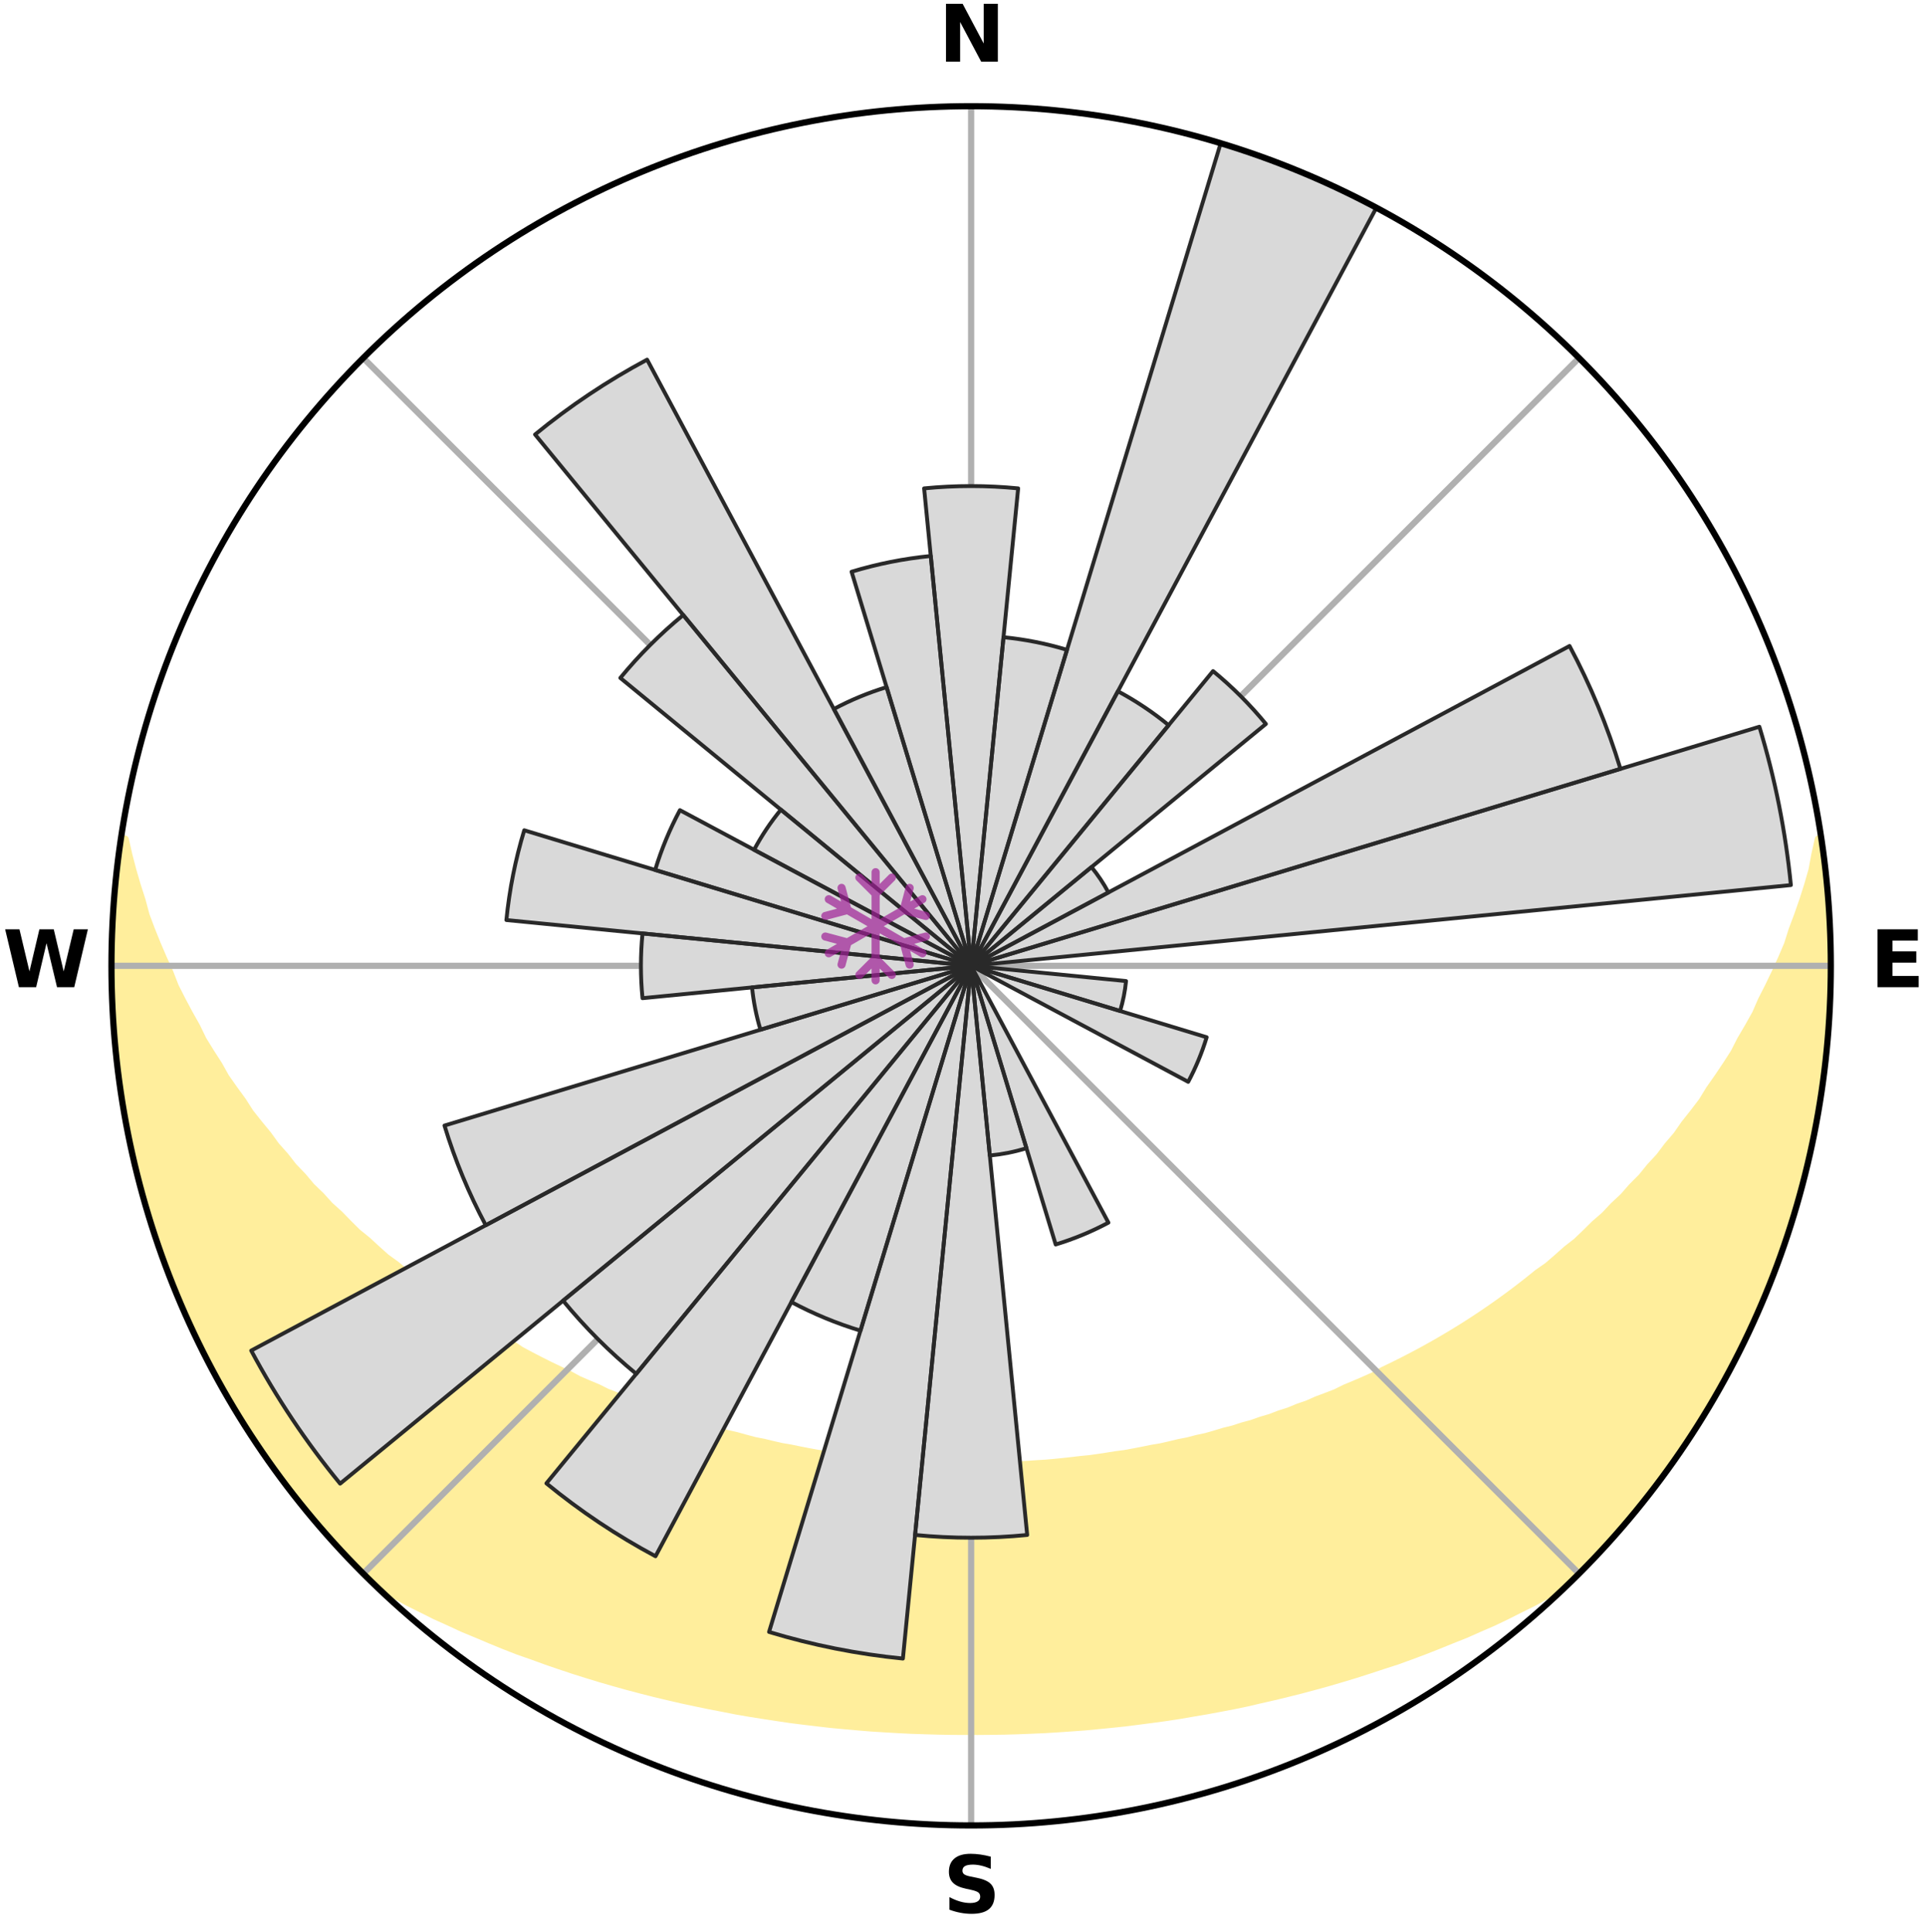 <?xml version="1.0" encoding="utf-8" standalone="no"?>
<!DOCTYPE svg PUBLIC "-//W3C//DTD SVG 1.1//EN"
  "http://www.w3.org/Graphics/SVG/1.1/DTD/svg11.dtd">
<svg xmlns:xlink="http://www.w3.org/1999/xlink" width="248.41pt" height="249.158pt" viewBox="0 0 248.41 249.158" xmlns="http://www.w3.org/2000/svg" version="1.1">
 <title>Ski Rose for Riekstukalns</title>
 <defs>
  <style type="text/css">*{stroke-linejoin: round; stroke-linecap: butt}</style>
 </defs>
 <g id="figure_1">
  <g id="patch_1">
   <path d="M 0 249.158 
L 248.41 249.158 
L 248.41 0 
L 0 0 
z
" style="fill: #ffffff"/>
  </g>
  <g id="axes_1">
   <g id="patch_2">
    <path d="M 236.135 124.579 
C 236.135 110.018 233.267 95.599 227.695 82.147 
C 222.122 68.695 213.955 56.471 203.659 46.175 
C 193.363 35.879 181.139 27.711 167.687 22.139 
C 154.235 16.567 139.815 13.699 125.255 13.699 
C 110.694 13.699 96.275 16.567 82.823 22.139 
C 69.371 27.711 57.147 35.879 46.851 46.175 
C 36.555 56.471 28.387 68.695 22.815 82.147 
C 17.243 95.599 14.375 110.018 14.375 124.579 
C 14.375 139.14 17.243 153.559 22.815 167.011 
C 28.387 180.463 36.555 192.687 46.851 202.983 
C 57.147 213.279 69.371 221.447 82.823 227.019 
C 96.275 232.591 110.694 235.459 125.255 235.459 
C 139.815 235.459 154.235 232.591 167.687 227.019 
C 181.139 221.447 193.363 213.279 203.659 202.983 
C 213.955 192.687 222.122 180.463 227.695 167.011 
C 233.267 153.559 236.135 139.14 236.135 124.579 
M 125.255 124.579 
C 125.255 124.579 125.255 124.579 125.255 124.579 
C 125.255 124.579 125.255 124.579 125.255 124.579 
C 125.255 124.579 125.255 124.579 125.255 124.579 
C 125.255 124.579 125.255 124.579 125.255 124.579 
C 125.255 124.579 125.255 124.579 125.255 124.579 
C 125.255 124.579 125.255 124.579 125.255 124.579 
C 125.255 124.579 125.255 124.579 125.255 124.579 
C 125.255 124.579 125.255 124.579 125.255 124.579 
C 125.255 124.579 125.255 124.579 125.255 124.579 
C 125.255 124.579 125.255 124.579 125.255 124.579 
C 125.255 124.579 125.255 124.579 125.255 124.579 
C 125.255 124.579 125.255 124.579 125.255 124.579 
C 125.255 124.579 125.255 124.579 125.255 124.579 
C 125.255 124.579 125.255 124.579 125.255 124.579 
C 125.255 124.579 125.255 124.579 125.255 124.579 
C 125.255 124.579 125.255 124.579 125.255 124.579 
z
" style="fill: #ffffff"/>
   </g>
   <g id="PolyCollection_1">
    <defs>
     <path id="m390b2e43f2" d="M 234.84 -140.957 
L 234.562 -140.915 
L 234.114 -138.911 
L 233.753 -136.941 
L 233.185 -134.972 
L 232.564 -133.024 
L 231.895 -131.101 
L 231.182 -129.204 
L 230.592 -127.337 
L 229.802 -125.491 
L 228.975 -123.674 
L 228.114 -121.886 
L 227.221 -120.127 
L 226.463 -118.389 
L 225.509 -116.689 
L 224.528 -115.02 
L 223.684 -113.364 
L 222.649 -111.757 
L 221.589 -110.182 
L 220.506 -108.639 
L 219.564 -107.1 
L 218.437 -105.621 
L 217.29 -104.175 
L 216.283 -102.725 
L 215.098 -101.344 
L 214.053 -99.953 
L 212.835 -98.637 
L 211.756 -97.305 
L 210.508 -96.054 
L 209.397 -94.783 
L 208.124 -93.595 
L 206.986 -92.384 
L 205.692 -91.261 
L 204.53 -90.109 
L 203.357 -88.986 
L 202.036 -87.956 
L 200.844 -86.892 
L 199.643 -85.855 
L 198.303 -84.917 
L 197.088 -83.938 
L 195.866 -82.986 
L 194.638 -82.061 
L 193.404 -81.163 
L 192.165 -80.292 
L 190.922 -79.447 
L 189.676 -78.628 
L 188.426 -77.835 
L 187.174 -77.067 
L 185.92 -76.324 
L 184.665 -75.605 
L 183.409 -74.91 
L 182.153 -74.239 
L 180.898 -73.592 
L 179.643 -72.966 
L 178.39 -72.363 
L 177.221 -71.698 
L 175.969 -71.138 
L 174.719 -70.599 
L 173.472 -70.08 
L 172.299 -69.498 
L 171.056 -69.018 
L 169.817 -68.557 
L 168.644 -68.033 
L 167.41 -67.609 
L 166.238 -67.123 
L 165.011 -66.734 
L 163.84 -66.283 
L 162.62 -65.927 
L 161.452 -65.511 
L 160.24 -65.186 
L 159.075 -64.803 
L 157.871 -64.507 
L 156.709 -64.156 
L 155.548 -63.821 
L 154.356 -63.566 
L 153.199 -63.261 
L 152.016 -63.032 
L 150.864 -62.754 
L 149.712 -62.492 
L 148.541 -62.298 
L 147.393 -62.062 
L 146.247 -61.839 
L 145.103 -61.63 
L 143.946 -61.48 
L 142.805 -61.296 
L 141.665 -61.124 
L 140.527 -60.965 
L 139.382 -60.854 
L 138.248 -60.718 
L 137.114 -60.594 
L 135.981 -60.481 
L 134.849 -60.381 
L 133.715 -60.314 
L 132.586 -60.235 
L 131.457 -60.168 
L 130.329 -60.112 
L 129.201 -60.067 
L 128.073 -60.041 
L 126.945 -60.016 
L 125.818 -60.003 
L 124.691 -60.003 
L 123.564 -60.018 
L 122.437 -60.045 
L 121.31 -60.073 
L 120.182 -60.12 
L 119.054 -60.178 
L 117.925 -60.247 
L 116.796 -60.328 
L 115.666 -60.421 
L 114.532 -60.499 
L 113.399 -60.613 
L 112.266 -60.739 
L 111.132 -60.877 
L 109.989 -60.99 
L 108.851 -61.151 
L 107.713 -61.324 
L 106.573 -61.51 
L 105.417 -61.662 
L 104.274 -61.873 
L 103.129 -62.096 
L 101.982 -62.334 
L 100.813 -62.53 
L 99.663 -62.794 
L 98.511 -63.072 
L 97.33 -63.303 
L 96.174 -63.61 
L 95.017 -63.932 
L 93.825 -64.202 
L 92.664 -64.555 
L 91.463 -64.852 
L 90.299 -65.236 
L 89.089 -65.562 
L 87.922 -65.979 
L 86.705 -66.337 
L 85.536 -66.788 
L 84.311 -67.178 
L 83.141 -67.665 
L 81.909 -68.09 
L 80.738 -68.614 
L 79.502 -69.076 
L 78.261 -69.556 
L 77.09 -70.139 
L 75.845 -70.658 
L 74.598 -71.198 
L 73.43 -71.842 
L 72.181 -72.424 
L 70.93 -73.027 
L 69.678 -73.653 
L 68.425 -74.301 
L 67.172 -74.972 
L 66.018 -75.748 
L 64.769 -76.466 
L 63.521 -77.209 
L 62.274 -77.976 
L 61.03 -78.768 
L 59.788 -79.585 
L 58.551 -80.428 
L 57.198 -81.222 
L 55.967 -82.119 
L 54.741 -83.043 
L 53.522 -83.994 
L 52.309 -84.973 
L 51.105 -85.979 
L 49.774 -86.946 
L 48.585 -88.009 
L 47.406 -89.101 
L 46.096 -90.16 
L 44.937 -91.311 
L 43.791 -92.49 
L 42.511 -93.642 
L 41.39 -94.881 
L 40.133 -96.098 
L 39.04 -97.396 
L 37.811 -98.677 
L 36.751 -100.035 
L 35.553 -101.381 
L 34.53 -102.798 
L 33.367 -104.208 
L 32.223 -105.652 
L 31.261 -107.158 
L 30.159 -108.665 
L 29.079 -110.205 
L 28.186 -111.8 
L 27.154 -113.402 
L 26.148 -115.036 
L 25.334 -116.715 
L 24.383 -118.409 
L 23.462 -120.135 
L 22.571 -121.89 
L 21.878 -123.677 
L 21.052 -125.488 
L 20.262 -127.328 
L 19.51 -129.196 
L 18.798 -131.09 
L 18.288 -132.998 
L 17.663 -134.939 
L 17.089 -136.903 
L 16.573 -138.887 
L 16.121 -140.889 
L 15.689 -140.954 
L 15.689 -140.954 
L 15.405 -139.041 
L 15.14 -137.125 
L 14.922 -135.203 
L 14.738 -133.277 
L 14.588 -131.348 
L 14.595 -129.411 
L 14.511 -127.479 
L 14.444 -125.546 
L 14.426 -123.612 
L 14.424 -121.677 
L 14.614 -119.748 
L 14.696 -117.817 
L 14.791 -115.885 
L 14.939 -113.957 
L 15.097 -112.028 
L 15.449 -110.123 
L 15.694 -108.205 
L 15.947 -106.287 
L 16.258 -104.378 
L 16.601 -102.473 
L 17.083 -100.598 
L 17.49 -98.707 
L 17.929 -96.823 
L 18.501 -94.974 
L 18.972 -93.097 
L 19.634 -91.277 
L 20.167 -89.417 
L 20.764 -87.577 
L 21.517 -85.793 
L 22.143 -83.962 
L 22.835 -82.155 
L 23.643 -80.397 
L 24.363 -78.6 
L 25.262 -76.885 
L 26.045 -75.115 
L 27.002 -73.432 
L 27.846 -71.69 
L 28.753 -69.981 
L 29.767 -68.332 
L 30.735 -66.657 
L 31.783 -65.031 
L 32.813 -63.393 
L 33.948 -61.826 
L 35.021 -60.216 
L 36.13 -58.63 
L 37.363 -57.137 
L 38.542 -55.605 
L 39.757 -54.1 
L 40.95 -52.576 
L 42.235 -51.129 
L 43.506 -49.67 
L 44.833 -48.262 
L 46.182 -46.874 
L 47.54 -45.496 
L 49.163 -44.395 
L 50.909 -43.445 
L 52.633 -42.495 
L 54.402 -41.621 
L 56.149 -40.747 
L 57.932 -39.943 
L 59.687 -39.13 
L 61.477 -38.389 
L 63.243 -37.642 
L 65.007 -36.918 
L 66.777 -36.228 
L 68.569 -35.601 
L 70.336 -34.959 
L 72.105 -34.349 
L 73.871 -33.759 
L 75.64 -33.2 
L 77.405 -32.66 
L 79.171 -32.149 
L 80.933 -31.656 
L 82.696 -31.192 
L 84.454 -30.744 
L 86.213 -30.325 
L 87.968 -29.92 
L 89.723 -29.544 
L 91.473 -29.181 
L 93.223 -28.846 
L 94.962 -28.503 
L 96.706 -28.201 
L 98.451 -27.926 
L 100.19 -27.662 
L 101.925 -27.402 
L 103.663 -27.184 
L 105.397 -26.977 
L 107.128 -26.775 
L 108.861 -26.613 
L 110.591 -26.459 
L 112.318 -26.316 
L 114.047 -26.206 
L 115.773 -26.105 
L 117.498 -26.018 
L 119.223 -25.96 
L 120.947 -25.91 
L 122.67 -25.878 
L 124.393 -25.868 
L 126.116 -25.867 
L 127.839 -25.882 
L 129.563 -25.907 
L 131.287 -25.957 
L 133.011 -26.025 
L 134.737 -26.1 
L 136.463 -26.206 
L 138.19 -26.325 
L 139.92 -26.452 
L 141.648 -26.615 
L 143.38 -26.786 
L 145.114 -26.967 
L 146.846 -27.188 
L 148.582 -27.414 
L 150.322 -27.65 
L 152.062 -27.914 
L 153.799 -28.215 
L 155.546 -28.509 
L 157.291 -28.832 
L 159.043 -29.166 
L 160.793 -29.528 
L 162.536 -29.936 
L 164.293 -30.334 
L 166.048 -30.761 
L 167.809 -31.202 
L 169.569 -31.673 
L 171.333 -32.16 
L 173.096 -32.678 
L 174.863 -33.212 
L 176.628 -33.778 
L 178.397 -34.361 
L 180.187 -34.937 
L 181.954 -35.579 
L 183.724 -36.241 
L 185.489 -36.937 
L 187.257 -37.655 
L 189.049 -38.366 
L 190.808 -39.149 
L 192.595 -39.921 
L 194.349 -40.761 
L 196.092 -41.64 
L 197.861 -42.513 
L 199.588 -43.458 
L 201.335 -44.408 
L 202.972 -45.494 
L 204.336 -46.867 
L 205.662 -48.275 
L 206.995 -49.678 
L 208.288 -51.117 
L 209.549 -52.585 
L 210.8 -54.061 
L 211.986 -55.59 
L 213.186 -57.107 
L 214.377 -58.632 
L 215.48 -60.222 
L 216.634 -61.776 
L 217.647 -63.426 
L 218.71 -65.042 
L 219.742 -66.677 
L 220.737 -68.336 
L 221.69 -70.019 
L 222.599 -71.725 
L 223.599 -73.385 
L 224.43 -75.132 
L 225.332 -76.845 
L 226.116 -78.614 
L 226.864 -80.398 
L 227.655 -82.164 
L 228.405 -83.947 
L 229.046 -85.773 
L 229.72 -87.586 
L 230.289 -89.435 
L 230.951 -91.253 
L 231.513 -93.104 
L 232.034 -94.966 
L 232.593 -96.82 
L 232.985 -98.715 
L 233.475 -100.587 
L 233.85 -102.485 
L 234.271 -104.374 
L 234.571 -106.286 
L 234.833 -108.202 
L 235.15 -110.111 
L 235.293 -112.042 
L 235.586 -113.955 
L 235.659 -115.89 
L 235.838 -117.815 
L 236.026 -119.743 
L 235.995 -121.679 
L 236.114 -123.612 
L 236.014 -125.546 
L 236.022 -127.48 
L 235.996 -129.414 
L 235.837 -131.343 
L 235.743 -133.275 
L 235.616 -135.206 
L 235.357 -137.124 
L 235.163 -139.049 
L 234.84 -140.957 
z
" style="stroke: #ffee9c"/>
    </defs>
    <g clip-path="url(#pefd4816340)">
     <use xlink:href="#m390b2e43f2" x="0" y="249.158" style="fill: #ffee9c; stroke: #ffee9c"/>
    </g>
   </g>
   <g id="matplotlib.axis_1">
    <g id="xtick_1">
     <g id="line2d_1">
      <path d="M 125.255 124.579 
L 125.255 13.699 
" clip-path="url(#pefd4816340)" style="fill: none; stroke: #b0b0b0; stroke-width: 0.8; stroke-linecap: square"/>
     </g>
     <g id="text_1">
      <!-- N -->
      <g transform="translate(121.07 7.958) scale(0.1 -0.1)">
       <defs>
        <path id="DejaVuSans-Bold-4e" d="M 588 4666 
L 1931 4666 
L 3628 1466 
L 3628 4666 
L 4769 4666 
L 4769 0 
L 3425 0 
L 1728 3200 
L 1728 0 
L 588 0 
L 588 4666 
z
" transform="scale(0.016)"/>
       </defs>
       <use xlink:href="#DejaVuSans-Bold-4e"/>
      </g>
     </g>
    </g>
    <g id="xtick_2">
     <g id="line2d_2">
      <path d="M 125.255 124.579 
L 203.659 46.175 
" clip-path="url(#pefd4816340)" style="fill: none; stroke: #b0b0b0; stroke-width: 0.8; stroke-linecap: square"/>
     </g>
    </g>
    <g id="xtick_3">
     <g id="line2d_3">
      <path d="M 125.255 124.579 
L 236.135 124.579 
" clip-path="url(#pefd4816340)" style="fill: none; stroke: #b0b0b0; stroke-width: 0.8; stroke-linecap: square"/>
     </g>
     <g id="text_2">
      <!-- E -->
      <g transform="translate(241.219 127.338) scale(0.1 -0.1)">
       <defs>
        <path id="DejaVuSans-Bold-45" d="M 588 4666 
L 3834 4666 
L 3834 3756 
L 1791 3756 
L 1791 2888 
L 3713 2888 
L 3713 1978 
L 1791 1978 
L 1791 909 
L 3903 909 
L 3903 0 
L 588 0 
L 588 4666 
z
" transform="scale(0.016)"/>
       </defs>
       <use xlink:href="#DejaVuSans-Bold-45"/>
      </g>
     </g>
    </g>
    <g id="xtick_4">
     <g id="line2d_4">
      <path d="M 125.255 124.579 
L 203.659 202.983 
" clip-path="url(#pefd4816340)" style="fill: none; stroke: #b0b0b0; stroke-width: 0.8; stroke-linecap: square"/>
     </g>
    </g>
    <g id="xtick_5">
     <g id="line2d_5">
      <path d="M 125.255 124.579 
L 125.255 235.459 
" clip-path="url(#pefd4816340)" style="fill: none; stroke: #b0b0b0; stroke-width: 0.8; stroke-linecap: square"/>
     </g>
     <g id="text_3">
      <!-- S -->
      <g transform="translate(121.654 246.718) scale(0.1 -0.1)">
       <defs>
        <path id="DejaVuSans-Bold-53" d="M 3834 4519 
L 3834 3531 
Q 3450 3703 3084 3790 
Q 2719 3878 2394 3878 
Q 1963 3878 1756 3759 
Q 1550 3641 1550 3391 
Q 1550 3203 1689 3098 
Q 1828 2994 2194 2919 
L 2706 2816 
Q 3484 2659 3812 2340 
Q 4141 2022 4141 1434 
Q 4141 663 3683 286 
Q 3225 -91 2284 -91 
Q 1841 -91 1394 -6 
Q 947 78 500 244 
L 500 1259 
Q 947 1022 1364 901 
Q 1781 781 2169 781 
Q 2563 781 2772 912 
Q 2981 1044 2981 1288 
Q 2981 1506 2839 1625 
Q 2697 1744 2272 1838 
L 1806 1941 
Q 1106 2091 782 2419 
Q 459 2747 459 3303 
Q 459 4000 909 4375 
Q 1359 4750 2203 4750 
Q 2588 4750 2994 4692 
Q 3400 4634 3834 4519 
z
" transform="scale(0.016)"/>
       </defs>
       <use xlink:href="#DejaVuSans-Bold-53"/>
      </g>
     </g>
    </g>
    <g id="xtick_6">
     <g id="line2d_6">
      <path d="M 125.255 124.579 
L 46.851 202.983 
" clip-path="url(#pefd4816340)" style="fill: none; stroke: #b0b0b0; stroke-width: 0.8; stroke-linecap: square"/>
     </g>
    </g>
    <g id="xtick_7">
     <g id="line2d_7">
      <path d="M 125.255 124.579 
L 14.375 124.579 
" clip-path="url(#pefd4816340)" style="fill: none; stroke: #b0b0b0; stroke-width: 0.8; stroke-linecap: square"/>
     </g>
     <g id="text_4">
      <!-- W -->
      <g transform="translate(0.36 127.338) scale(0.1 -0.1)">
       <defs>
        <path id="DejaVuSans-Bold-57" d="M 191 4666 
L 1344 4666 
L 2150 1275 
L 2950 4666 
L 4109 4666 
L 4909 1275 
L 5716 4666 
L 6859 4666 
L 5759 0 
L 4372 0 
L 3525 3547 
L 2688 0 
L 1300 0 
L 191 4666 
z
" transform="scale(0.016)"/>
       </defs>
       <use xlink:href="#DejaVuSans-Bold-57"/>
      </g>
     </g>
    </g>
    <g id="xtick_8">
     <g id="line2d_8">
      <path d="M 125.255 124.579 
L 46.851 46.175 
" clip-path="url(#pefd4816340)" style="fill: none; stroke: #b0b0b0; stroke-width: 0.8; stroke-linecap: square"/>
     </g>
    </g>
   </g>
   <g id="matplotlib.axis_2"/>
   <g id="patch_3">
    <path d="M 125.255 124.579 
C 125.255 124.579 125.255 124.579 125.255 124.579 
C 125.255 124.579 125.255 124.579 125.255 124.579 
L 131.32 62.995 
C 129.305 62.796 127.28 62.697 125.255 62.697 
C 123.229 62.697 121.205 62.796 119.189 62.995 
z
" clip-path="url(#pefd4816340)" style="fill: #d9d9d9"/>
   </g>
   <g id="patch_4">
    <path d="M 125.255 124.579 
C 125.255 124.579 125.255 124.579 125.255 124.579 
C 125.255 124.579 125.255 124.579 125.255 124.579 
L 137.618 83.823 
C 136.284 83.418 134.931 83.079 133.564 82.807 
C 132.197 82.535 130.817 82.331 129.429 82.194 
z
" clip-path="url(#pefd4816340)" style="fill: #d9d9d9"/>
   </g>
   <g id="patch_5">
    <path d="M 125.255 124.579 
C 125.255 124.579 125.255 124.579 125.255 124.579 
C 125.255 124.579 125.255 124.579 125.255 124.579 
L 177.523 26.792 
C 174.323 25.081 171.04 23.528 167.687 22.139 
C 164.334 20.75 160.915 19.527 157.442 18.474 
z
" clip-path="url(#pefd4816340)" style="fill: #d9d9d9"/>
   </g>
   <g id="patch_6">
    <path d="M 125.255 124.579 
C 125.255 124.579 125.255 124.579 125.255 124.579 
C 125.255 124.579 125.255 124.579 125.255 124.579 
L 150.729 93.539 
C 149.713 92.705 148.656 91.922 147.563 91.192 
C 146.471 90.462 145.343 89.786 144.184 89.166 
z
" clip-path="url(#pefd4816340)" style="fill: #d9d9d9"/>
   </g>
   <g id="patch_7">
    <path d="M 125.255 124.579 
C 125.255 124.579 125.255 124.579 125.255 124.579 
C 125.255 124.579 125.255 124.579 125.255 124.579 
L 163.271 93.38 
C 162.249 92.136 161.168 90.943 160.03 89.804 
C 158.891 88.666 157.698 87.584 156.454 86.563 
z
" clip-path="url(#pefd4816340)" style="fill: #d9d9d9"/>
   </g>
   <g id="patch_8">
    <path d="M 125.255 124.579 
C 125.255 124.579 125.255 124.579 125.255 124.579 
C 125.255 124.579 125.255 124.579 125.255 124.579 
L 142.961 115.115 
C 142.652 114.535 142.314 113.971 141.948 113.425 
C 141.583 112.878 141.192 112.35 140.775 111.842 
z
" clip-path="url(#pefd4816340)" style="fill: #d9d9d9"/>
   </g>
   <g id="patch_9">
    <path d="M 125.255 124.579 
C 125.255 124.579 125.255 124.579 125.255 124.579 
C 125.255 124.579 125.255 124.579 125.255 124.579 
L 209.001 99.175 
C 208.17 96.434 207.204 93.735 206.108 91.089 
C 205.012 88.442 203.786 85.851 202.436 83.325 
z
" clip-path="url(#pefd4816340)" style="fill: #d9d9d9"/>
   </g>
   <g id="patch_10">
    <path d="M 125.255 124.579 
C 125.255 124.579 125.255 124.579 125.255 124.579 
C 125.255 124.579 125.255 124.579 125.255 124.579 
L 230.982 114.166 
C 230.641 110.705 230.13 107.263 229.452 103.853 
C 228.774 100.442 227.928 97.067 226.919 93.74 
z
" clip-path="url(#pefd4816340)" style="fill: #d9d9d9"/>
   </g>
   <g id="patch_11">
    <path d="M 125.255 124.579 
C 125.255 124.579 125.255 124.579 125.255 124.579 
C 125.255 124.579 125.255 124.579 125.255 124.579 
L 125.255 124.579 
C 125.255 124.579 125.255 124.579 125.255 124.579 
C 125.255 124.579 125.255 124.579 125.255 124.579 
z
" clip-path="url(#pefd4816340)" style="fill: #d9d9d9"/>
   </g>
   <g id="patch_12">
    <path d="M 125.255 124.579 
C 125.255 124.579 125.255 124.579 125.255 124.579 
C 125.255 124.579 125.255 124.579 125.255 124.579 
L 144.468 130.407 
C 144.658 129.778 144.818 129.14 144.946 128.496 
C 145.074 127.851 145.171 127.201 145.235 126.547 
z
" clip-path="url(#pefd4816340)" style="fill: #d9d9d9"/>
   </g>
   <g id="patch_13">
    <path d="M 125.255 124.579 
C 125.255 124.579 125.255 124.579 125.255 124.579 
C 125.255 124.579 125.255 124.579 125.255 124.579 
L 153.251 139.543 
C 153.741 138.627 154.186 137.687 154.583 136.727 
C 154.981 135.767 155.331 134.788 155.633 133.794 
z
" clip-path="url(#pefd4816340)" style="fill: #d9d9d9"/>
   </g>
   <g id="patch_14">
    <path d="M 125.255 124.579 
C 125.255 124.579 125.255 124.579 125.255 124.579 
C 125.255 124.579 125.255 124.579 125.255 124.579 
L 125.255 124.579 
C 125.255 124.579 125.255 124.579 125.255 124.579 
C 125.255 124.579 125.255 124.579 125.255 124.579 
z
" clip-path="url(#pefd4816340)" style="fill: #d9d9d9"/>
   </g>
   <g id="patch_15">
    <path d="M 125.255 124.579 
C 125.255 124.579 125.255 124.579 125.255 124.579 
C 125.255 124.579 125.255 124.579 125.255 124.579 
L 125.255 124.579 
C 125.255 124.579 125.255 124.579 125.255 124.579 
C 125.255 124.579 125.255 124.579 125.255 124.579 
z
" clip-path="url(#pefd4816340)" style="fill: #d9d9d9"/>
   </g>
   <g id="patch_16">
    <path d="M 125.255 124.579 
C 125.255 124.579 125.255 124.579 125.255 124.579 
C 125.255 124.579 125.255 124.579 125.255 124.579 
L 125.255 124.579 
C 125.255 124.579 125.255 124.579 125.255 124.579 
C 125.255 124.579 125.255 124.579 125.255 124.579 
z
" clip-path="url(#pefd4816340)" style="fill: #d9d9d9"/>
   </g>
   <g id="patch_17">
    <path d="M 125.255 124.579 
C 125.255 124.579 125.255 124.579 125.255 124.579 
C 125.255 124.579 125.255 124.579 125.255 124.579 
L 136.158 160.523 
C 137.335 160.166 138.493 159.751 139.629 159.281 
C 140.765 158.81 141.877 158.284 142.961 157.705 
z
" clip-path="url(#pefd4816340)" style="fill: #d9d9d9"/>
   </g>
   <g id="patch_18">
    <path d="M 125.255 124.579 
C 125.255 124.579 125.255 124.579 125.255 124.579 
C 125.255 124.579 125.255 124.579 125.255 124.579 
L 127.665 149.05 
C 128.466 148.971 129.263 148.853 130.052 148.696 
C 130.841 148.539 131.623 148.343 132.393 148.11 
z
" clip-path="url(#pefd4816340)" style="fill: #d9d9d9"/>
   </g>
   <g id="patch_19">
    <path d="M 125.255 124.579 
C 125.255 124.579 125.255 124.579 125.255 124.579 
C 125.255 124.579 125.255 124.579 125.255 124.579 
L 118.024 197.992 
C 120.427 198.229 122.84 198.347 125.255 198.347 
C 127.669 198.347 130.082 198.229 132.485 197.992 
z
" clip-path="url(#pefd4816340)" style="fill: #d9d9d9"/>
   </g>
   <g id="patch_20">
    <path d="M 125.255 124.579 
C 125.255 124.579 125.255 124.579 125.255 124.579 
C 125.255 124.579 125.255 124.579 125.255 124.579 
L 99.191 210.501 
C 102.003 211.354 104.856 212.068 107.738 212.642 
C 110.62 213.215 113.529 213.647 116.454 213.935 
z
" clip-path="url(#pefd4816340)" style="fill: #d9d9d9"/>
   </g>
   <g id="patch_21">
    <path d="M 125.255 124.579 
C 125.255 124.579 125.255 124.579 125.255 124.579 
C 125.255 124.579 125.255 124.579 125.255 124.579 
L 102.072 167.951 
C 103.492 168.71 104.948 169.398 106.435 170.014 
C 107.922 170.63 109.439 171.173 110.979 171.64 
z
" clip-path="url(#pefd4816340)" style="fill: #d9d9d9"/>
   </g>
   <g id="patch_22">
    <path d="M 125.255 124.579 
C 125.255 124.579 125.255 124.579 125.255 124.579 
C 125.255 124.579 125.255 124.579 125.255 124.579 
L 70.472 191.333 
C 72.657 193.126 74.928 194.811 77.278 196.381 
C 79.629 197.951 82.054 199.405 84.547 200.738 
z
" clip-path="url(#pefd4816340)" style="fill: #d9d9d9"/>
   </g>
   <g id="patch_23">
    <path d="M 125.255 124.579 
C 125.255 124.579 125.255 124.579 125.255 124.579 
C 125.255 124.579 125.255 124.579 125.255 124.579 
L 72.624 167.772 
C 74.038 169.494 75.536 171.147 77.111 172.723 
C 78.687 174.298 80.339 175.796 82.062 177.21 
z
" clip-path="url(#pefd4816340)" style="fill: #d9d9d9"/>
   </g>
   <g id="patch_24">
    <path d="M 125.255 124.579 
C 125.255 124.579 125.255 124.579 125.255 124.579 
C 125.255 124.579 125.255 124.579 125.255 124.579 
L 32.401 174.21 
C 34.026 177.25 35.798 180.207 37.713 183.073 
C 39.628 185.938 41.682 188.708 43.868 191.372 
z
" clip-path="url(#pefd4816340)" style="fill: #d9d9d9"/>
   </g>
   <g id="patch_25">
    <path d="M 125.255 124.579 
C 125.255 124.579 125.255 124.579 125.255 124.579 
C 125.255 124.579 125.255 124.579 125.255 124.579 
L 57.328 145.185 
C 58.002 147.408 58.785 149.597 59.675 151.743 
C 60.564 153.89 61.558 155.991 62.653 158.041 
z
" clip-path="url(#pefd4816340)" style="fill: #d9d9d9"/>
   </g>
   <g id="patch_26">
    <path d="M 125.255 124.579 
C 125.255 124.579 125.255 124.579 125.255 124.579 
C 125.255 124.579 125.255 124.579 125.255 124.579 
L 96.998 127.362 
C 97.089 128.287 97.226 129.207 97.407 130.118 
C 97.588 131.03 97.814 131.932 98.084 132.821 
z
" clip-path="url(#pefd4816340)" style="fill: #d9d9d9"/>
   </g>
   <g id="patch_27">
    <path d="M 125.255 124.579 
C 125.255 124.579 125.255 124.579 125.255 124.579 
C 125.255 124.579 125.255 124.579 125.255 124.579 
L 82.87 120.404 
C 82.733 121.792 82.665 123.185 82.665 124.579 
C 82.665 125.973 82.733 127.366 82.87 128.754 
z
" clip-path="url(#pefd4816340)" style="fill: #d9d9d9"/>
   </g>
   <g id="patch_28">
    <path d="M 125.255 124.579 
C 125.255 124.579 125.255 124.579 125.255 124.579 
C 125.255 124.579 125.255 124.579 125.255 124.579 
L 67.617 107.095 
C 67.044 108.981 66.565 110.895 66.181 112.828 
C 65.796 114.762 65.506 116.713 65.313 118.675 
z
" clip-path="url(#pefd4816340)" style="fill: #d9d9d9"/>
   </g>
   <g id="patch_29">
    <path d="M 125.255 124.579 
C 125.255 124.579 125.255 124.579 125.255 124.579 
C 125.255 124.579 125.255 124.579 125.255 124.579 
L 87.694 104.502 
C 87.037 105.732 86.44 106.993 85.907 108.281 
C 85.373 109.568 84.903 110.882 84.499 112.216 
z
" clip-path="url(#pefd4816340)" style="fill: #d9d9d9"/>
   </g>
   <g id="patch_30">
    <path d="M 125.255 124.579 
C 125.255 124.579 125.255 124.579 125.255 124.579 
C 125.255 124.579 125.255 124.579 125.255 124.579 
L 100.716 104.44 
C 100.057 105.244 99.437 106.079 98.86 106.943 
C 98.283 107.807 97.748 108.698 97.258 109.615 
z
" clip-path="url(#pefd4816340)" style="fill: #d9d9d9"/>
   </g>
   <g id="patch_31">
    <path d="M 125.255 124.579 
C 125.255 124.579 125.255 124.579 125.255 124.579 
C 125.255 124.579 125.255 124.579 125.255 124.579 
L 88.121 79.331 
C 86.64 80.547 85.219 81.834 83.865 83.189 
C 82.51 84.544 81.222 85.964 80.007 87.445 
z
" clip-path="url(#pefd4816340)" style="fill: #d9d9d9"/>
   </g>
   <g id="patch_32">
    <path d="M 125.255 124.579 
C 125.255 124.579 125.255 124.579 125.255 124.579 
C 125.255 124.579 125.255 124.579 125.255 124.579 
L 83.461 46.389 
C 80.902 47.757 78.412 49.25 75.999 50.862 
C 73.586 52.474 71.254 54.204 69.01 56.045 
z
" clip-path="url(#pefd4816340)" style="fill: #d9d9d9"/>
   </g>
   <g id="patch_33">
    <path d="M 125.255 124.579 
C 125.255 124.579 125.255 124.579 125.255 124.579 
C 125.255 124.579 125.255 124.579 125.255 124.579 
L 114.351 88.635 
C 113.175 88.992 112.017 89.407 110.881 89.877 
C 109.745 90.348 108.633 90.874 107.549 91.453 
z
" clip-path="url(#pefd4816340)" style="fill: #d9d9d9"/>
   </g>
   <g id="patch_34">
    <path d="M 125.255 124.579 
C 125.255 124.579 125.255 124.579 125.255 124.579 
C 125.255 124.579 125.255 124.579 125.255 124.579 
L 120.048 71.716 
C 118.318 71.886 116.597 72.141 114.892 72.48 
C 113.187 72.82 111.499 73.242 109.835 73.747 
z
" clip-path="url(#pefd4816340)" style="fill: #d9d9d9"/>
   </g>
   <g id="patch_35">
    <path d="M 119.189 62.995 
C 121.205 62.796 123.229 62.697 125.255 62.697 
C 127.28 62.697 129.305 62.796 131.32 62.995 
L 131.32 62.995 
C 129.305 62.796 127.28 62.697 125.255 62.697 
C 123.229 62.697 121.205 62.796 119.189 62.995 
z
" clip-path="url(#pefd4816340)" style="fill: #a1a1d8"/>
   </g>
   <g id="patch_36">
    <path d="M 129.429 82.194 
C 130.817 82.331 132.197 82.535 133.564 82.807 
C 134.931 83.079 136.284 83.418 137.618 83.823 
L 137.618 83.823 
C 136.284 83.418 134.931 83.079 133.564 82.807 
C 132.197 82.535 130.817 82.331 129.429 82.194 
z
" clip-path="url(#pefd4816340)" style="fill: #a1a1d8"/>
   </g>
   <g id="patch_37">
    <path d="M 157.442 18.474 
C 160.915 19.527 164.334 20.75 167.687 22.139 
C 171.04 23.528 174.323 25.081 177.523 26.792 
L 177.523 26.792 
C 174.323 25.081 171.04 23.528 167.687 22.139 
C 164.334 20.75 160.915 19.527 157.442 18.474 
z
" clip-path="url(#pefd4816340)" style="fill: #a1a1d8"/>
   </g>
   <g id="patch_38">
    <path d="M 144.184 89.166 
C 145.343 89.786 146.471 90.462 147.563 91.192 
C 148.656 91.922 149.713 92.705 150.729 93.539 
L 150.729 93.539 
C 149.713 92.705 148.656 91.922 147.563 91.192 
C 146.471 90.462 145.343 89.786 144.184 89.166 
z
" clip-path="url(#pefd4816340)" style="fill: #a1a1d8"/>
   </g>
   <g id="patch_39">
    <path d="M 156.454 86.563 
C 157.698 87.584 158.891 88.666 160.03 89.804 
C 161.168 90.943 162.249 92.136 163.271 93.38 
L 163.271 93.38 
C 162.249 92.136 161.168 90.943 160.03 89.804 
C 158.891 88.666 157.698 87.584 156.454 86.563 
z
" clip-path="url(#pefd4816340)" style="fill: #a1a1d8"/>
   </g>
   <g id="patch_40">
    <path d="M 140.775 111.842 
C 141.192 112.35 141.583 112.878 141.948 113.425 
C 142.314 113.971 142.652 114.535 142.961 115.115 
L 142.961 115.115 
C 142.652 114.535 142.314 113.971 141.948 113.425 
C 141.583 112.878 141.192 112.35 140.775 111.842 
z
" clip-path="url(#pefd4816340)" style="fill: #a1a1d8"/>
   </g>
   <g id="patch_41">
    <path d="M 202.436 83.325 
C 203.786 85.851 205.012 88.442 206.108 91.089 
C 207.204 93.735 208.17 96.434 209.001 99.175 
L 209.001 99.175 
C 208.17 96.434 207.204 93.735 206.108 91.089 
C 205.012 88.442 203.786 85.851 202.436 83.325 
z
" clip-path="url(#pefd4816340)" style="fill: #a1a1d8"/>
   </g>
   <g id="patch_42">
    <path d="M 226.919 93.74 
C 227.928 97.067 228.774 100.442 229.452 103.853 
C 230.13 107.263 230.641 110.705 230.982 114.166 
L 230.982 114.166 
C 230.641 110.705 230.13 107.263 229.452 103.853 
C 228.774 100.442 227.928 97.067 226.919 93.74 
z
" clip-path="url(#pefd4816340)" style="fill: #a1a1d8"/>
   </g>
   <g id="patch_43">
    <path d="M 125.255 124.579 
C 125.255 124.579 125.255 124.579 125.255 124.579 
C 125.255 124.579 125.255 124.579 125.255 124.579 
L 125.255 124.579 
C 125.255 124.579 125.255 124.579 125.255 124.579 
C 125.255 124.579 125.255 124.579 125.255 124.579 
z
" clip-path="url(#pefd4816340)" style="fill: #a1a1d8"/>
   </g>
   <g id="patch_44">
    <path d="M 145.235 126.547 
C 145.171 127.201 145.074 127.851 144.946 128.496 
C 144.818 129.14 144.658 129.778 144.468 130.407 
L 144.468 130.407 
C 144.658 129.778 144.818 129.14 144.946 128.496 
C 145.074 127.851 145.171 127.201 145.235 126.547 
z
" clip-path="url(#pefd4816340)" style="fill: #a1a1d8"/>
   </g>
   <g id="patch_45">
    <path d="M 155.633 133.794 
C 155.331 134.788 154.981 135.767 154.583 136.727 
C 154.186 137.687 153.741 138.627 153.251 139.543 
L 153.251 139.543 
C 153.741 138.627 154.186 137.687 154.583 136.727 
C 154.981 135.767 155.331 134.788 155.633 133.794 
z
" clip-path="url(#pefd4816340)" style="fill: #a1a1d8"/>
   </g>
   <g id="patch_46">
    <path d="M 125.255 124.579 
C 125.255 124.579 125.255 124.579 125.255 124.579 
C 125.255 124.579 125.255 124.579 125.255 124.579 
L 125.255 124.579 
C 125.255 124.579 125.255 124.579 125.255 124.579 
C 125.255 124.579 125.255 124.579 125.255 124.579 
z
" clip-path="url(#pefd4816340)" style="fill: #a1a1d8"/>
   </g>
   <g id="patch_47">
    <path d="M 125.255 124.579 
C 125.255 124.579 125.255 124.579 125.255 124.579 
C 125.255 124.579 125.255 124.579 125.255 124.579 
L 125.255 124.579 
C 125.255 124.579 125.255 124.579 125.255 124.579 
C 125.255 124.579 125.255 124.579 125.255 124.579 
z
" clip-path="url(#pefd4816340)" style="fill: #a1a1d8"/>
   </g>
   <g id="patch_48">
    <path d="M 125.255 124.579 
C 125.255 124.579 125.255 124.579 125.255 124.579 
C 125.255 124.579 125.255 124.579 125.255 124.579 
L 125.255 124.579 
C 125.255 124.579 125.255 124.579 125.255 124.579 
C 125.255 124.579 125.255 124.579 125.255 124.579 
z
" clip-path="url(#pefd4816340)" style="fill: #a1a1d8"/>
   </g>
   <g id="patch_49">
    <path d="M 142.961 157.705 
C 141.877 158.284 140.765 158.81 139.629 159.281 
C 138.493 159.751 137.335 160.166 136.158 160.523 
L 136.158 160.523 
C 137.335 160.166 138.493 159.751 139.629 159.281 
C 140.765 158.81 141.877 158.284 142.961 157.705 
z
" clip-path="url(#pefd4816340)" style="fill: #a1a1d8"/>
   </g>
   <g id="patch_50">
    <path d="M 132.393 148.11 
C 131.623 148.343 130.841 148.539 130.052 148.696 
C 129.263 148.853 128.466 148.971 127.665 149.05 
L 127.665 149.05 
C 128.466 148.971 129.263 148.853 130.052 148.696 
C 130.841 148.539 131.623 148.343 132.393 148.11 
z
" clip-path="url(#pefd4816340)" style="fill: #a1a1d8"/>
   </g>
   <g id="patch_51">
    <path d="M 132.485 197.992 
C 130.082 198.229 127.669 198.347 125.255 198.347 
C 122.84 198.347 120.427 198.229 118.024 197.992 
L 118.024 197.992 
C 120.427 198.229 122.84 198.347 125.255 198.347 
C 127.669 198.347 130.082 198.229 132.485 197.992 
z
" clip-path="url(#pefd4816340)" style="fill: #a1a1d8"/>
   </g>
   <g id="patch_52">
    <path d="M 116.454 213.935 
C 113.529 213.647 110.62 213.215 107.738 212.642 
C 104.856 212.068 102.003 211.354 99.191 210.501 
L 99.191 210.501 
C 102.003 211.354 104.856 212.068 107.738 212.642 
C 110.62 213.215 113.529 213.647 116.454 213.935 
z
" clip-path="url(#pefd4816340)" style="fill: #a1a1d8"/>
   </g>
   <g id="patch_53">
    <path d="M 110.979 171.64 
C 109.439 171.173 107.922 170.63 106.435 170.014 
C 104.948 169.398 103.492 168.71 102.072 167.951 
L 102.072 167.951 
C 103.492 168.71 104.948 169.398 106.435 170.014 
C 107.922 170.63 109.439 171.173 110.979 171.64 
z
" clip-path="url(#pefd4816340)" style="fill: #a1a1d8"/>
   </g>
   <g id="patch_54">
    <path d="M 84.547 200.738 
C 82.054 199.405 79.629 197.951 77.278 196.381 
C 74.928 194.811 72.657 193.126 70.472 191.333 
L 70.472 191.333 
C 72.657 193.126 74.928 194.811 77.278 196.381 
C 79.629 197.951 82.054 199.405 84.547 200.738 
z
" clip-path="url(#pefd4816340)" style="fill: #a1a1d8"/>
   </g>
   <g id="patch_55">
    <path d="M 82.062 177.21 
C 80.339 175.796 78.687 174.298 77.111 172.723 
C 75.536 171.147 74.038 169.494 72.624 167.772 
L 72.624 167.772 
C 74.038 169.494 75.536 171.147 77.111 172.723 
C 78.687 174.298 80.339 175.796 82.062 177.21 
z
" clip-path="url(#pefd4816340)" style="fill: #a1a1d8"/>
   </g>
   <g id="patch_56">
    <path d="M 43.868 191.372 
C 41.682 188.708 39.628 185.938 37.713 183.073 
C 35.798 180.207 34.026 177.25 32.401 174.21 
L 32.401 174.21 
C 34.026 177.25 35.798 180.207 37.713 183.073 
C 39.628 185.938 41.682 188.708 43.868 191.372 
z
" clip-path="url(#pefd4816340)" style="fill: #a1a1d8"/>
   </g>
   <g id="patch_57">
    <path d="M 62.653 158.041 
C 61.558 155.991 60.564 153.89 59.675 151.743 
C 58.785 149.597 58.002 147.408 57.328 145.185 
L 57.328 145.185 
C 58.002 147.408 58.785 149.597 59.675 151.743 
C 60.564 153.89 61.558 155.991 62.653 158.041 
z
" clip-path="url(#pefd4816340)" style="fill: #a1a1d8"/>
   </g>
   <g id="patch_58">
    <path d="M 98.084 132.821 
C 97.814 131.932 97.588 131.03 97.407 130.118 
C 97.226 129.207 97.089 128.287 96.998 127.362 
L 96.998 127.362 
C 97.089 128.287 97.226 129.207 97.407 130.118 
C 97.588 131.03 97.814 131.932 98.084 132.821 
z
" clip-path="url(#pefd4816340)" style="fill: #a1a1d8"/>
   </g>
   <g id="patch_59">
    <path d="M 82.87 128.754 
C 82.733 127.366 82.665 125.973 82.665 124.579 
C 82.665 123.185 82.733 121.792 82.87 120.404 
L 82.87 120.404 
C 82.733 121.792 82.665 123.185 82.665 124.579 
C 82.665 125.973 82.733 127.366 82.87 128.754 
z
" clip-path="url(#pefd4816340)" style="fill: #a1a1d8"/>
   </g>
   <g id="patch_60">
    <path d="M 65.313 118.675 
C 65.506 116.713 65.796 114.762 66.181 112.828 
C 66.565 110.895 67.044 108.981 67.617 107.095 
L 67.617 107.095 
C 67.044 108.981 66.565 110.895 66.181 112.828 
C 65.796 114.762 65.506 116.713 65.313 118.675 
z
" clip-path="url(#pefd4816340)" style="fill: #a1a1d8"/>
   </g>
   <g id="patch_61">
    <path d="M 84.499 112.216 
C 84.903 110.882 85.373 109.568 85.907 108.281 
C 86.44 106.993 87.037 105.732 87.694 104.502 
L 87.694 104.502 
C 87.037 105.732 86.44 106.993 85.907 108.281 
C 85.373 109.568 84.903 110.882 84.499 112.216 
z
" clip-path="url(#pefd4816340)" style="fill: #a1a1d8"/>
   </g>
   <g id="patch_62">
    <path d="M 97.258 109.615 
C 97.748 108.698 98.283 107.807 98.86 106.943 
C 99.437 106.079 100.057 105.244 100.716 104.44 
L 100.716 104.44 
C 100.057 105.244 99.437 106.079 98.86 106.943 
C 98.283 107.807 97.748 108.698 97.258 109.615 
z
" clip-path="url(#pefd4816340)" style="fill: #a1a1d8"/>
   </g>
   <g id="patch_63">
    <path d="M 80.007 87.445 
C 81.222 85.964 82.51 84.544 83.865 83.189 
C 85.219 81.834 86.64 80.547 88.121 79.331 
L 88.121 79.331 
C 86.64 80.547 85.219 81.834 83.865 83.189 
C 82.51 84.544 81.222 85.964 80.007 87.445 
z
" clip-path="url(#pefd4816340)" style="fill: #a1a1d8"/>
   </g>
   <g id="patch_64">
    <path d="M 69.01 56.045 
C 71.254 54.204 73.586 52.474 75.999 50.862 
C 78.412 49.25 80.902 47.757 83.461 46.389 
L 83.461 46.389 
C 80.902 47.757 78.412 49.25 75.999 50.862 
C 73.586 52.474 71.254 54.204 69.01 56.045 
z
" clip-path="url(#pefd4816340)" style="fill: #a1a1d8"/>
   </g>
   <g id="patch_65">
    <path d="M 107.549 91.453 
C 108.633 90.874 109.745 90.348 110.881 89.877 
C 112.017 89.407 113.175 88.992 114.351 88.635 
L 114.351 88.635 
C 113.175 88.992 112.017 89.407 110.881 89.877 
C 109.745 90.348 108.633 90.874 107.549 91.453 
z
" clip-path="url(#pefd4816340)" style="fill: #a1a1d8"/>
   </g>
   <g id="patch_66">
    <path d="M 109.835 73.747 
C 111.499 73.242 113.187 72.82 114.892 72.48 
C 116.597 72.141 118.318 71.886 120.048 71.716 
L 120.048 71.716 
C 118.318 71.886 116.597 72.141 114.892 72.48 
C 113.187 72.82 111.499 73.242 109.835 73.747 
z
" clip-path="url(#pefd4816340)" style="fill: #a1a1d8"/>
   </g>
   <g id="patch_67">
    <path d="M 119.189 62.995 
C 121.205 62.796 123.229 62.697 125.255 62.697 
C 127.28 62.697 129.305 62.796 131.32 62.995 
L 131.32 62.995 
C 129.305 62.796 127.28 62.697 125.255 62.697 
C 123.229 62.697 121.205 62.796 119.189 62.995 
z
" clip-path="url(#pefd4816340)" style="fill: #ff8c8e"/>
   </g>
   <g id="patch_68">
    <path d="M 129.429 82.194 
C 130.817 82.331 132.197 82.535 133.564 82.807 
C 134.931 83.079 136.284 83.418 137.618 83.823 
L 137.618 83.823 
C 136.284 83.418 134.931 83.079 133.564 82.807 
C 132.197 82.535 130.817 82.331 129.429 82.194 
z
" clip-path="url(#pefd4816340)" style="fill: #ff8c8e"/>
   </g>
   <g id="patch_69">
    <path d="M 157.442 18.474 
C 160.915 19.527 164.334 20.75 167.687 22.139 
C 171.04 23.528 174.323 25.081 177.523 26.792 
L 177.523 26.792 
C 174.323 25.081 171.04 23.528 167.687 22.139 
C 164.334 20.75 160.915 19.527 157.442 18.474 
z
" clip-path="url(#pefd4816340)" style="fill: #ff8c8e"/>
   </g>
   <g id="patch_70">
    <path d="M 144.184 89.166 
C 145.343 89.786 146.471 90.462 147.563 91.192 
C 148.656 91.922 149.713 92.705 150.729 93.539 
L 150.729 93.539 
C 149.713 92.705 148.656 91.922 147.563 91.192 
C 146.471 90.462 145.343 89.786 144.184 89.166 
z
" clip-path="url(#pefd4816340)" style="fill: #ff8c8e"/>
   </g>
   <g id="patch_71">
    <path d="M 156.454 86.563 
C 157.698 87.584 158.891 88.666 160.03 89.804 
C 161.168 90.943 162.249 92.136 163.271 93.38 
L 163.271 93.38 
C 162.249 92.136 161.168 90.943 160.03 89.804 
C 158.891 88.666 157.698 87.584 156.454 86.563 
z
" clip-path="url(#pefd4816340)" style="fill: #ff8c8e"/>
   </g>
   <g id="patch_72">
    <path d="M 140.775 111.842 
C 141.192 112.35 141.583 112.878 141.948 113.425 
C 142.314 113.971 142.652 114.535 142.961 115.115 
L 142.961 115.115 
C 142.652 114.535 142.314 113.971 141.948 113.425 
C 141.583 112.878 141.192 112.35 140.775 111.842 
z
" clip-path="url(#pefd4816340)" style="fill: #ff8c8e"/>
   </g>
   <g id="patch_73">
    <path d="M 202.436 83.325 
C 203.786 85.851 205.012 88.442 206.108 91.089 
C 207.204 93.735 208.17 96.434 209.001 99.175 
L 209.001 99.175 
C 208.17 96.434 207.204 93.735 206.108 91.089 
C 205.012 88.442 203.786 85.851 202.436 83.325 
z
" clip-path="url(#pefd4816340)" style="fill: #ff8c8e"/>
   </g>
   <g id="patch_74">
    <path d="M 226.919 93.74 
C 227.928 97.067 228.774 100.442 229.452 103.853 
C 230.13 107.263 230.641 110.705 230.982 114.166 
L 230.982 114.166 
C 230.641 110.705 230.13 107.263 229.452 103.853 
C 228.774 100.442 227.928 97.067 226.919 93.74 
z
" clip-path="url(#pefd4816340)" style="fill: #ff8c8e"/>
   </g>
   <g id="patch_75">
    <path d="M 125.255 124.579 
C 125.255 124.579 125.255 124.579 125.255 124.579 
C 125.255 124.579 125.255 124.579 125.255 124.579 
L 125.255 124.579 
C 125.255 124.579 125.255 124.579 125.255 124.579 
C 125.255 124.579 125.255 124.579 125.255 124.579 
z
" clip-path="url(#pefd4816340)" style="fill: #ff8c8e"/>
   </g>
   <g id="patch_76">
    <path d="M 145.235 126.547 
C 145.171 127.201 145.074 127.851 144.946 128.496 
C 144.818 129.14 144.658 129.778 144.468 130.407 
L 144.468 130.407 
C 144.658 129.778 144.818 129.14 144.946 128.496 
C 145.074 127.851 145.171 127.201 145.235 126.547 
z
" clip-path="url(#pefd4816340)" style="fill: #ff8c8e"/>
   </g>
   <g id="patch_77">
    <path d="M 155.633 133.794 
C 155.331 134.788 154.981 135.767 154.583 136.727 
C 154.186 137.687 153.741 138.627 153.251 139.543 
L 153.251 139.543 
C 153.741 138.627 154.186 137.687 154.583 136.727 
C 154.981 135.767 155.331 134.788 155.633 133.794 
z
" clip-path="url(#pefd4816340)" style="fill: #ff8c8e"/>
   </g>
   <g id="patch_78">
    <path d="M 125.255 124.579 
C 125.255 124.579 125.255 124.579 125.255 124.579 
C 125.255 124.579 125.255 124.579 125.255 124.579 
L 125.255 124.579 
C 125.255 124.579 125.255 124.579 125.255 124.579 
C 125.255 124.579 125.255 124.579 125.255 124.579 
z
" clip-path="url(#pefd4816340)" style="fill: #ff8c8e"/>
   </g>
   <g id="patch_79">
    <path d="M 125.255 124.579 
C 125.255 124.579 125.255 124.579 125.255 124.579 
C 125.255 124.579 125.255 124.579 125.255 124.579 
L 125.255 124.579 
C 125.255 124.579 125.255 124.579 125.255 124.579 
C 125.255 124.579 125.255 124.579 125.255 124.579 
z
" clip-path="url(#pefd4816340)" style="fill: #ff8c8e"/>
   </g>
   <g id="patch_80">
    <path d="M 125.255 124.579 
C 125.255 124.579 125.255 124.579 125.255 124.579 
C 125.255 124.579 125.255 124.579 125.255 124.579 
L 125.255 124.579 
C 125.255 124.579 125.255 124.579 125.255 124.579 
C 125.255 124.579 125.255 124.579 125.255 124.579 
z
" clip-path="url(#pefd4816340)" style="fill: #ff8c8e"/>
   </g>
   <g id="patch_81">
    <path d="M 142.961 157.705 
C 141.877 158.284 140.765 158.81 139.629 159.281 
C 138.493 159.751 137.335 160.166 136.158 160.523 
L 136.158 160.523 
C 137.335 160.166 138.493 159.751 139.629 159.281 
C 140.765 158.81 141.877 158.284 142.961 157.705 
z
" clip-path="url(#pefd4816340)" style="fill: #ff8c8e"/>
   </g>
   <g id="patch_82">
    <path d="M 132.393 148.11 
C 131.623 148.343 130.841 148.539 130.052 148.696 
C 129.263 148.853 128.466 148.971 127.665 149.05 
L 127.665 149.05 
C 128.466 148.971 129.263 148.853 130.052 148.696 
C 130.841 148.539 131.623 148.343 132.393 148.11 
z
" clip-path="url(#pefd4816340)" style="fill: #ff8c8e"/>
   </g>
   <g id="patch_83">
    <path d="M 132.485 197.992 
C 130.082 198.229 127.669 198.347 125.255 198.347 
C 122.84 198.347 120.427 198.229 118.024 197.992 
L 118.024 197.992 
C 120.427 198.229 122.84 198.347 125.255 198.347 
C 127.669 198.347 130.082 198.229 132.485 197.992 
z
" clip-path="url(#pefd4816340)" style="fill: #ff8c8e"/>
   </g>
   <g id="patch_84">
    <path d="M 116.454 213.935 
C 113.529 213.647 110.62 213.215 107.738 212.642 
C 104.856 212.068 102.003 211.354 99.191 210.501 
L 99.191 210.501 
C 102.003 211.354 104.856 212.068 107.738 212.642 
C 110.62 213.215 113.529 213.647 116.454 213.935 
z
" clip-path="url(#pefd4816340)" style="fill: #ff8c8e"/>
   </g>
   <g id="patch_85">
    <path d="M 110.979 171.64 
C 109.439 171.173 107.922 170.63 106.435 170.014 
C 104.948 169.398 103.492 168.71 102.072 167.951 
L 102.072 167.951 
C 103.492 168.71 104.948 169.398 106.435 170.014 
C 107.922 170.63 109.439 171.173 110.979 171.64 
z
" clip-path="url(#pefd4816340)" style="fill: #ff8c8e"/>
   </g>
   <g id="patch_86">
    <path d="M 84.547 200.738 
C 82.054 199.405 79.629 197.951 77.278 196.381 
C 74.928 194.811 72.657 193.126 70.472 191.333 
L 70.472 191.333 
C 72.657 193.126 74.928 194.811 77.278 196.381 
C 79.629 197.951 82.054 199.405 84.547 200.738 
z
" clip-path="url(#pefd4816340)" style="fill: #ff8c8e"/>
   </g>
   <g id="patch_87">
    <path d="M 82.062 177.21 
C 80.339 175.796 78.687 174.298 77.111 172.723 
C 75.536 171.147 74.038 169.494 72.624 167.772 
L 72.624 167.772 
C 74.038 169.494 75.536 171.147 77.111 172.723 
C 78.687 174.298 80.339 175.796 82.062 177.21 
z
" clip-path="url(#pefd4816340)" style="fill: #ff8c8e"/>
   </g>
   <g id="patch_88">
    <path d="M 43.868 191.372 
C 41.682 188.708 39.628 185.938 37.713 183.073 
C 35.798 180.207 34.026 177.25 32.401 174.21 
L 32.401 174.21 
C 34.026 177.25 35.798 180.207 37.713 183.073 
C 39.628 185.938 41.682 188.708 43.868 191.372 
z
" clip-path="url(#pefd4816340)" style="fill: #ff8c8e"/>
   </g>
   <g id="patch_89">
    <path d="M 62.653 158.041 
C 61.558 155.991 60.564 153.89 59.675 151.743 
C 58.785 149.597 58.002 147.408 57.328 145.185 
L 57.328 145.185 
C 58.002 147.408 58.785 149.597 59.675 151.743 
C 60.564 153.89 61.558 155.991 62.653 158.041 
z
" clip-path="url(#pefd4816340)" style="fill: #ff8c8e"/>
   </g>
   <g id="patch_90">
    <path d="M 98.084 132.821 
C 97.814 131.932 97.588 131.03 97.407 130.118 
C 97.226 129.207 97.089 128.287 96.998 127.362 
L 96.998 127.362 
C 97.089 128.287 97.226 129.207 97.407 130.118 
C 97.588 131.03 97.814 131.932 98.084 132.821 
z
" clip-path="url(#pefd4816340)" style="fill: #ff8c8e"/>
   </g>
   <g id="patch_91">
    <path d="M 82.87 128.754 
C 82.733 127.366 82.665 125.973 82.665 124.579 
C 82.665 123.185 82.733 121.792 82.87 120.404 
L 82.87 120.404 
C 82.733 121.792 82.665 123.185 82.665 124.579 
C 82.665 125.973 82.733 127.366 82.87 128.754 
z
" clip-path="url(#pefd4816340)" style="fill: #ff8c8e"/>
   </g>
   <g id="patch_92">
    <path d="M 65.313 118.675 
C 65.506 116.713 65.796 114.762 66.181 112.828 
C 66.565 110.895 67.044 108.981 67.617 107.095 
L 67.617 107.095 
C 67.044 108.981 66.565 110.895 66.181 112.828 
C 65.796 114.762 65.506 116.713 65.313 118.675 
z
" clip-path="url(#pefd4816340)" style="fill: #ff8c8e"/>
   </g>
   <g id="patch_93">
    <path d="M 84.499 112.216 
C 84.903 110.882 85.373 109.568 85.907 108.281 
C 86.44 106.993 87.037 105.732 87.694 104.502 
L 87.694 104.502 
C 87.037 105.732 86.44 106.993 85.907 108.281 
C 85.373 109.568 84.903 110.882 84.499 112.216 
z
" clip-path="url(#pefd4816340)" style="fill: #ff8c8e"/>
   </g>
   <g id="patch_94">
    <path d="M 97.258 109.615 
C 97.748 108.698 98.283 107.807 98.86 106.943 
C 99.437 106.079 100.057 105.244 100.716 104.44 
L 100.716 104.44 
C 100.057 105.244 99.437 106.079 98.86 106.943 
C 98.283 107.807 97.748 108.698 97.258 109.615 
z
" clip-path="url(#pefd4816340)" style="fill: #ff8c8e"/>
   </g>
   <g id="patch_95">
    <path d="M 80.007 87.445 
C 81.222 85.964 82.51 84.544 83.865 83.189 
C 85.219 81.834 86.64 80.547 88.121 79.331 
L 88.121 79.331 
C 86.64 80.547 85.219 81.834 83.865 83.189 
C 82.51 84.544 81.222 85.964 80.007 87.445 
z
" clip-path="url(#pefd4816340)" style="fill: #ff8c8e"/>
   </g>
   <g id="patch_96">
    <path d="M 69.01 56.045 
C 71.254 54.204 73.586 52.474 75.999 50.862 
C 78.412 49.25 80.902 47.757 83.461 46.389 
L 83.461 46.389 
C 80.902 47.757 78.412 49.25 75.999 50.862 
C 73.586 52.474 71.254 54.204 69.01 56.045 
z
" clip-path="url(#pefd4816340)" style="fill: #ff8c8e"/>
   </g>
   <g id="patch_97">
    <path d="M 107.549 91.453 
C 108.633 90.874 109.745 90.348 110.881 89.877 
C 112.017 89.407 113.175 88.992 114.351 88.635 
L 114.351 88.635 
C 113.175 88.992 112.017 89.407 110.881 89.877 
C 109.745 90.348 108.633 90.874 107.549 91.453 
z
" clip-path="url(#pefd4816340)" style="fill: #ff8c8e"/>
   </g>
   <g id="patch_98">
    <path d="M 109.835 73.747 
C 111.499 73.242 113.187 72.82 114.892 72.48 
C 116.597 72.141 118.318 71.886 120.048 71.716 
L 120.048 71.716 
C 118.318 71.886 116.597 72.141 114.892 72.48 
C 113.187 72.82 111.499 73.242 109.835 73.747 
z
" clip-path="url(#pefd4816340)" style="fill: #ff8c8e"/>
   </g>
   <g id="patch_99">
    <path d="M 119.189 62.995 
C 121.205 62.796 123.229 62.697 125.255 62.697 
C 127.28 62.697 129.305 62.796 131.32 62.995 
L 131.32 62.995 
C 129.305 62.796 127.28 62.697 125.255 62.697 
C 123.229 62.697 121.205 62.796 119.189 62.995 
z
" clip-path="url(#pefd4816340)" style="fill: #828282"/>
   </g>
   <g id="patch_100">
    <path d="M 129.429 82.194 
C 130.817 82.331 132.197 82.535 133.564 82.807 
C 134.931 83.079 136.284 83.418 137.618 83.823 
L 137.618 83.823 
C 136.284 83.418 134.931 83.079 133.564 82.807 
C 132.197 82.535 130.817 82.331 129.429 82.194 
z
" clip-path="url(#pefd4816340)" style="fill: #828282"/>
   </g>
   <g id="patch_101">
    <path d="M 157.442 18.474 
C 160.915 19.527 164.334 20.75 167.687 22.139 
C 171.04 23.528 174.323 25.081 177.523 26.792 
L 177.523 26.792 
C 174.323 25.081 171.04 23.528 167.687 22.139 
C 164.334 20.75 160.915 19.527 157.442 18.474 
z
" clip-path="url(#pefd4816340)" style="fill: #828282"/>
   </g>
   <g id="patch_102">
    <path d="M 144.184 89.166 
C 145.343 89.786 146.471 90.462 147.563 91.192 
C 148.656 91.922 149.713 92.705 150.729 93.539 
L 150.729 93.539 
C 149.713 92.705 148.656 91.922 147.563 91.192 
C 146.471 90.462 145.343 89.786 144.184 89.166 
z
" clip-path="url(#pefd4816340)" style="fill: #828282"/>
   </g>
   <g id="patch_103">
    <path d="M 156.454 86.563 
C 157.698 87.584 158.891 88.666 160.03 89.804 
C 161.168 90.943 162.249 92.136 163.271 93.38 
L 163.271 93.38 
C 162.249 92.136 161.168 90.943 160.03 89.804 
C 158.891 88.666 157.698 87.584 156.454 86.563 
z
" clip-path="url(#pefd4816340)" style="fill: #828282"/>
   </g>
   <g id="patch_104">
    <path d="M 140.775 111.842 
C 141.192 112.35 141.583 112.878 141.948 113.425 
C 142.314 113.971 142.652 114.535 142.961 115.115 
L 142.961 115.115 
C 142.652 114.535 142.314 113.971 141.948 113.425 
C 141.583 112.878 141.192 112.35 140.775 111.842 
z
" clip-path="url(#pefd4816340)" style="fill: #828282"/>
   </g>
   <g id="patch_105">
    <path d="M 202.436 83.325 
C 203.786 85.851 205.012 88.442 206.108 91.089 
C 207.204 93.735 208.17 96.434 209.001 99.175 
L 209.001 99.175 
C 208.17 96.434 207.204 93.735 206.108 91.089 
C 205.012 88.442 203.786 85.851 202.436 83.325 
z
" clip-path="url(#pefd4816340)" style="fill: #828282"/>
   </g>
   <g id="patch_106">
    <path d="M 226.919 93.74 
C 227.928 97.067 228.774 100.442 229.452 103.853 
C 230.13 107.263 230.641 110.705 230.982 114.166 
L 230.982 114.166 
C 230.641 110.705 230.13 107.263 229.452 103.853 
C 228.774 100.442 227.928 97.067 226.919 93.74 
z
" clip-path="url(#pefd4816340)" style="fill: #828282"/>
   </g>
   <g id="patch_107">
    <path d="M 125.255 124.579 
C 125.255 124.579 125.255 124.579 125.255 124.579 
C 125.255 124.579 125.255 124.579 125.255 124.579 
L 125.255 124.579 
C 125.255 124.579 125.255 124.579 125.255 124.579 
C 125.255 124.579 125.255 124.579 125.255 124.579 
z
" clip-path="url(#pefd4816340)" style="fill: #828282"/>
   </g>
   <g id="patch_108">
    <path d="M 145.235 126.547 
C 145.171 127.201 145.074 127.851 144.946 128.496 
C 144.818 129.14 144.658 129.778 144.468 130.407 
L 144.468 130.407 
C 144.658 129.778 144.818 129.14 144.946 128.496 
C 145.074 127.851 145.171 127.201 145.235 126.547 
z
" clip-path="url(#pefd4816340)" style="fill: #828282"/>
   </g>
   <g id="patch_109">
    <path d="M 155.633 133.794 
C 155.331 134.788 154.981 135.767 154.583 136.727 
C 154.186 137.687 153.741 138.627 153.251 139.543 
L 153.251 139.543 
C 153.741 138.627 154.186 137.687 154.583 136.727 
C 154.981 135.767 155.331 134.788 155.633 133.794 
z
" clip-path="url(#pefd4816340)" style="fill: #828282"/>
   </g>
   <g id="patch_110">
    <path d="M 125.255 124.579 
C 125.255 124.579 125.255 124.579 125.255 124.579 
C 125.255 124.579 125.255 124.579 125.255 124.579 
L 125.255 124.579 
C 125.255 124.579 125.255 124.579 125.255 124.579 
C 125.255 124.579 125.255 124.579 125.255 124.579 
z
" clip-path="url(#pefd4816340)" style="fill: #828282"/>
   </g>
   <g id="patch_111">
    <path d="M 125.255 124.579 
C 125.255 124.579 125.255 124.579 125.255 124.579 
C 125.255 124.579 125.255 124.579 125.255 124.579 
L 125.255 124.579 
C 125.255 124.579 125.255 124.579 125.255 124.579 
C 125.255 124.579 125.255 124.579 125.255 124.579 
z
" clip-path="url(#pefd4816340)" style="fill: #828282"/>
   </g>
   <g id="patch_112">
    <path d="M 125.255 124.579 
C 125.255 124.579 125.255 124.579 125.255 124.579 
C 125.255 124.579 125.255 124.579 125.255 124.579 
L 125.255 124.579 
C 125.255 124.579 125.255 124.579 125.255 124.579 
C 125.255 124.579 125.255 124.579 125.255 124.579 
z
" clip-path="url(#pefd4816340)" style="fill: #828282"/>
   </g>
   <g id="patch_113">
    <path d="M 142.961 157.705 
C 141.877 158.284 140.765 158.81 139.629 159.281 
C 138.493 159.751 137.335 160.166 136.158 160.523 
L 136.158 160.523 
C 137.335 160.166 138.493 159.751 139.629 159.281 
C 140.765 158.81 141.877 158.284 142.961 157.705 
z
" clip-path="url(#pefd4816340)" style="fill: #828282"/>
   </g>
   <g id="patch_114">
    <path d="M 132.393 148.11 
C 131.623 148.343 130.841 148.539 130.052 148.696 
C 129.263 148.853 128.466 148.971 127.665 149.05 
L 127.665 149.05 
C 128.466 148.971 129.263 148.853 130.052 148.696 
C 130.841 148.539 131.623 148.343 132.393 148.11 
z
" clip-path="url(#pefd4816340)" style="fill: #828282"/>
   </g>
   <g id="patch_115">
    <path d="M 132.485 197.992 
C 130.082 198.229 127.669 198.347 125.255 198.347 
C 122.84 198.347 120.427 198.229 118.024 197.992 
L 118.024 197.992 
C 120.427 198.229 122.84 198.347 125.255 198.347 
C 127.669 198.347 130.082 198.229 132.485 197.992 
z
" clip-path="url(#pefd4816340)" style="fill: #828282"/>
   </g>
   <g id="patch_116">
    <path d="M 116.454 213.935 
C 113.529 213.647 110.62 213.215 107.738 212.642 
C 104.856 212.068 102.003 211.354 99.191 210.501 
L 99.191 210.501 
C 102.003 211.354 104.856 212.068 107.738 212.642 
C 110.62 213.215 113.529 213.647 116.454 213.935 
z
" clip-path="url(#pefd4816340)" style="fill: #828282"/>
   </g>
   <g id="patch_117">
    <path d="M 110.979 171.64 
C 109.439 171.173 107.922 170.63 106.435 170.014 
C 104.948 169.398 103.492 168.71 102.072 167.951 
L 102.072 167.951 
C 103.492 168.71 104.948 169.398 106.435 170.014 
C 107.922 170.63 109.439 171.173 110.979 171.64 
z
" clip-path="url(#pefd4816340)" style="fill: #828282"/>
   </g>
   <g id="patch_118">
    <path d="M 84.547 200.738 
C 82.054 199.405 79.629 197.951 77.278 196.381 
C 74.928 194.811 72.657 193.126 70.472 191.333 
L 70.472 191.333 
C 72.657 193.126 74.928 194.811 77.278 196.381 
C 79.629 197.951 82.054 199.405 84.547 200.738 
z
" clip-path="url(#pefd4816340)" style="fill: #828282"/>
   </g>
   <g id="patch_119">
    <path d="M 82.062 177.21 
C 80.339 175.796 78.687 174.298 77.111 172.723 
C 75.536 171.147 74.038 169.494 72.624 167.772 
L 72.624 167.772 
C 74.038 169.494 75.536 171.147 77.111 172.723 
C 78.687 174.298 80.339 175.796 82.062 177.21 
z
" clip-path="url(#pefd4816340)" style="fill: #828282"/>
   </g>
   <g id="patch_120">
    <path d="M 43.868 191.372 
C 41.682 188.708 39.628 185.938 37.713 183.073 
C 35.798 180.207 34.026 177.25 32.401 174.21 
L 32.401 174.21 
C 34.026 177.25 35.798 180.207 37.713 183.073 
C 39.628 185.938 41.682 188.708 43.868 191.372 
z
" clip-path="url(#pefd4816340)" style="fill: #828282"/>
   </g>
   <g id="patch_121">
    <path d="M 62.653 158.041 
C 61.558 155.991 60.564 153.89 59.675 151.743 
C 58.785 149.597 58.002 147.408 57.328 145.185 
L 57.328 145.185 
C 58.002 147.408 58.785 149.597 59.675 151.743 
C 60.564 153.89 61.558 155.991 62.653 158.041 
z
" clip-path="url(#pefd4816340)" style="fill: #828282"/>
   </g>
   <g id="patch_122">
    <path d="M 98.084 132.821 
C 97.814 131.932 97.588 131.03 97.407 130.118 
C 97.226 129.207 97.089 128.287 96.998 127.362 
L 96.998 127.362 
C 97.089 128.287 97.226 129.207 97.407 130.118 
C 97.588 131.03 97.814 131.932 98.084 132.821 
z
" clip-path="url(#pefd4816340)" style="fill: #828282"/>
   </g>
   <g id="patch_123">
    <path d="M 82.87 128.754 
C 82.733 127.366 82.665 125.973 82.665 124.579 
C 82.665 123.185 82.733 121.792 82.87 120.404 
L 82.87 120.404 
C 82.733 121.792 82.665 123.185 82.665 124.579 
C 82.665 125.973 82.733 127.366 82.87 128.754 
z
" clip-path="url(#pefd4816340)" style="fill: #828282"/>
   </g>
   <g id="patch_124">
    <path d="M 65.313 118.675 
C 65.506 116.713 65.796 114.762 66.181 112.828 
C 66.565 110.895 67.044 108.981 67.617 107.095 
L 67.617 107.095 
C 67.044 108.981 66.565 110.895 66.181 112.828 
C 65.796 114.762 65.506 116.713 65.313 118.675 
z
" clip-path="url(#pefd4816340)" style="fill: #828282"/>
   </g>
   <g id="patch_125">
    <path d="M 84.499 112.216 
C 84.903 110.882 85.373 109.568 85.907 108.281 
C 86.44 106.993 87.037 105.732 87.694 104.502 
L 87.694 104.502 
C 87.037 105.732 86.44 106.993 85.907 108.281 
C 85.373 109.568 84.903 110.882 84.499 112.216 
z
" clip-path="url(#pefd4816340)" style="fill: #828282"/>
   </g>
   <g id="patch_126">
    <path d="M 97.258 109.615 
C 97.748 108.698 98.283 107.807 98.86 106.943 
C 99.437 106.079 100.057 105.244 100.716 104.44 
L 100.716 104.44 
C 100.057 105.244 99.437 106.079 98.86 106.943 
C 98.283 107.807 97.748 108.698 97.258 109.615 
z
" clip-path="url(#pefd4816340)" style="fill: #828282"/>
   </g>
   <g id="patch_127">
    <path d="M 80.007 87.445 
C 81.222 85.964 82.51 84.544 83.865 83.189 
C 85.219 81.834 86.64 80.547 88.121 79.331 
L 88.121 79.331 
C 86.64 80.547 85.219 81.834 83.865 83.189 
C 82.51 84.544 81.222 85.964 80.007 87.445 
z
" clip-path="url(#pefd4816340)" style="fill: #828282"/>
   </g>
   <g id="patch_128">
    <path d="M 69.01 56.045 
C 71.254 54.204 73.586 52.474 75.999 50.862 
C 78.412 49.25 80.902 47.757 83.461 46.389 
L 83.461 46.389 
C 80.902 47.757 78.412 49.25 75.999 50.862 
C 73.586 52.474 71.254 54.204 69.01 56.045 
z
" clip-path="url(#pefd4816340)" style="fill: #828282"/>
   </g>
   <g id="patch_129">
    <path d="M 107.549 91.453 
C 108.633 90.874 109.745 90.348 110.881 89.877 
C 112.017 89.407 113.175 88.992 114.351 88.635 
L 114.351 88.635 
C 113.175 88.992 112.017 89.407 110.881 89.877 
C 109.745 90.348 108.633 90.874 107.549 91.453 
z
" clip-path="url(#pefd4816340)" style="fill: #828282"/>
   </g>
   <g id="patch_130">
    <path d="M 109.835 73.747 
C 111.499 73.242 113.187 72.82 114.892 72.48 
C 116.597 72.141 118.318 71.886 120.048 71.716 
L 120.048 71.716 
C 118.318 71.886 116.597 72.141 114.892 72.48 
C 113.187 72.82 111.499 73.242 109.835 73.747 
z
" clip-path="url(#pefd4816340)" style="fill: #828282"/>
   </g>
   <g id="patch_131">
    <path d="M 125.255 124.579 
C 125.255 124.579 125.255 124.579 125.255 124.579 
C 125.255 124.579 125.255 124.579 125.255 124.579 
L 131.32 62.995 
C 129.305 62.796 127.28 62.697 125.255 62.697 
C 123.229 62.697 121.205 62.796 119.189 62.995 
L 125.255 124.579 
z
" clip-path="url(#pefd4816340)" style="fill: none; stroke: #292929; stroke-width: 0.5; stroke-linejoin: miter"/>
   </g>
   <g id="patch_132">
    <path d="M 125.255 124.579 
C 125.255 124.579 125.255 124.579 125.255 124.579 
C 125.255 124.579 125.255 124.579 125.255 124.579 
L 137.618 83.823 
C 136.284 83.418 134.931 83.079 133.564 82.807 
C 132.197 82.535 130.817 82.331 129.429 82.194 
L 125.255 124.579 
z
" clip-path="url(#pefd4816340)" style="fill: none; stroke: #292929; stroke-width: 0.5; stroke-linejoin: miter"/>
   </g>
   <g id="patch_133">
    <path d="M 125.255 124.579 
C 125.255 124.579 125.255 124.579 125.255 124.579 
C 125.255 124.579 125.255 124.579 125.255 124.579 
L 177.523 26.792 
C 174.323 25.081 171.04 23.528 167.687 22.139 
C 164.334 20.75 160.915 19.527 157.442 18.474 
L 125.255 124.579 
z
" clip-path="url(#pefd4816340)" style="fill: none; stroke: #292929; stroke-width: 0.5; stroke-linejoin: miter"/>
   </g>
   <g id="patch_134">
    <path d="M 125.255 124.579 
C 125.255 124.579 125.255 124.579 125.255 124.579 
C 125.255 124.579 125.255 124.579 125.255 124.579 
L 150.729 93.539 
C 149.713 92.705 148.656 91.922 147.563 91.192 
C 146.471 90.462 145.343 89.786 144.184 89.166 
L 125.255 124.579 
z
" clip-path="url(#pefd4816340)" style="fill: none; stroke: #292929; stroke-width: 0.5; stroke-linejoin: miter"/>
   </g>
   <g id="patch_135">
    <path d="M 125.255 124.579 
C 125.255 124.579 125.255 124.579 125.255 124.579 
C 125.255 124.579 125.255 124.579 125.255 124.579 
L 163.271 93.38 
C 162.249 92.136 161.168 90.943 160.03 89.804 
C 158.891 88.666 157.698 87.584 156.454 86.563 
L 125.255 124.579 
z
" clip-path="url(#pefd4816340)" style="fill: none; stroke: #292929; stroke-width: 0.5; stroke-linejoin: miter"/>
   </g>
   <g id="patch_136">
    <path d="M 125.255 124.579 
C 125.255 124.579 125.255 124.579 125.255 124.579 
C 125.255 124.579 125.255 124.579 125.255 124.579 
L 142.961 115.115 
C 142.652 114.535 142.314 113.971 141.948 113.425 
C 141.583 112.878 141.192 112.35 140.775 111.842 
L 125.255 124.579 
z
" clip-path="url(#pefd4816340)" style="fill: none; stroke: #292929; stroke-width: 0.5; stroke-linejoin: miter"/>
   </g>
   <g id="patch_137">
    <path d="M 125.255 124.579 
C 125.255 124.579 125.255 124.579 125.255 124.579 
C 125.255 124.579 125.255 124.579 125.255 124.579 
L 209.001 99.175 
C 208.17 96.434 207.204 93.735 206.108 91.089 
C 205.012 88.442 203.786 85.851 202.436 83.325 
L 125.255 124.579 
z
" clip-path="url(#pefd4816340)" style="fill: none; stroke: #292929; stroke-width: 0.5; stroke-linejoin: miter"/>
   </g>
   <g id="patch_138">
    <path d="M 125.255 124.579 
C 125.255 124.579 125.255 124.579 125.255 124.579 
C 125.255 124.579 125.255 124.579 125.255 124.579 
L 230.982 114.166 
C 230.641 110.705 230.13 107.263 229.452 103.853 
C 228.774 100.442 227.928 97.067 226.919 93.74 
L 125.255 124.579 
z
" clip-path="url(#pefd4816340)" style="fill: none; stroke: #292929; stroke-width: 0.5; stroke-linejoin: miter"/>
   </g>
   <g id="patch_139">
    <path d="M 125.255 124.579 
C 125.255 124.579 125.255 124.579 125.255 124.579 
C 125.255 124.579 125.255 124.579 125.255 124.579 
L 125.255 124.579 
C 125.255 124.579 125.255 124.579 125.255 124.579 
C 125.255 124.579 125.255 124.579 125.255 124.579 
L 125.255 124.579 
z
" clip-path="url(#pefd4816340)" style="fill: none; stroke: #292929; stroke-width: 0.5; stroke-linejoin: miter"/>
   </g>
   <g id="patch_140">
    <path d="M 125.255 124.579 
C 125.255 124.579 125.255 124.579 125.255 124.579 
C 125.255 124.579 125.255 124.579 125.255 124.579 
L 144.468 130.407 
C 144.658 129.778 144.818 129.14 144.946 128.496 
C 145.074 127.851 145.171 127.201 145.235 126.547 
L 125.255 124.579 
z
" clip-path="url(#pefd4816340)" style="fill: none; stroke: #292929; stroke-width: 0.5; stroke-linejoin: miter"/>
   </g>
   <g id="patch_141">
    <path d="M 125.255 124.579 
C 125.255 124.579 125.255 124.579 125.255 124.579 
C 125.255 124.579 125.255 124.579 125.255 124.579 
L 153.251 139.543 
C 153.741 138.627 154.186 137.687 154.583 136.727 
C 154.981 135.767 155.331 134.788 155.633 133.794 
L 125.255 124.579 
z
" clip-path="url(#pefd4816340)" style="fill: none; stroke: #292929; stroke-width: 0.5; stroke-linejoin: miter"/>
   </g>
   <g id="patch_142">
    <path d="M 125.255 124.579 
C 125.255 124.579 125.255 124.579 125.255 124.579 
C 125.255 124.579 125.255 124.579 125.255 124.579 
L 125.255 124.579 
C 125.255 124.579 125.255 124.579 125.255 124.579 
C 125.255 124.579 125.255 124.579 125.255 124.579 
L 125.255 124.579 
z
" clip-path="url(#pefd4816340)" style="fill: none; stroke: #292929; stroke-width: 0.5; stroke-linejoin: miter"/>
   </g>
   <g id="patch_143">
    <path d="M 125.255 124.579 
C 125.255 124.579 125.255 124.579 125.255 124.579 
C 125.255 124.579 125.255 124.579 125.255 124.579 
L 125.255 124.579 
C 125.255 124.579 125.255 124.579 125.255 124.579 
C 125.255 124.579 125.255 124.579 125.255 124.579 
L 125.255 124.579 
z
" clip-path="url(#pefd4816340)" style="fill: none; stroke: #292929; stroke-width: 0.5; stroke-linejoin: miter"/>
   </g>
   <g id="patch_144">
    <path d="M 125.255 124.579 
C 125.255 124.579 125.255 124.579 125.255 124.579 
C 125.255 124.579 125.255 124.579 125.255 124.579 
L 125.255 124.579 
C 125.255 124.579 125.255 124.579 125.255 124.579 
C 125.255 124.579 125.255 124.579 125.255 124.579 
L 125.255 124.579 
z
" clip-path="url(#pefd4816340)" style="fill: none; stroke: #292929; stroke-width: 0.5; stroke-linejoin: miter"/>
   </g>
   <g id="patch_145">
    <path d="M 125.255 124.579 
C 125.255 124.579 125.255 124.579 125.255 124.579 
C 125.255 124.579 125.255 124.579 125.255 124.579 
L 136.158 160.523 
C 137.335 160.166 138.493 159.751 139.629 159.281 
C 140.765 158.81 141.877 158.284 142.961 157.705 
L 125.255 124.579 
z
" clip-path="url(#pefd4816340)" style="fill: none; stroke: #292929; stroke-width: 0.5; stroke-linejoin: miter"/>
   </g>
   <g id="patch_146">
    <path d="M 125.255 124.579 
C 125.255 124.579 125.255 124.579 125.255 124.579 
C 125.255 124.579 125.255 124.579 125.255 124.579 
L 127.665 149.05 
C 128.466 148.971 129.263 148.853 130.052 148.696 
C 130.841 148.539 131.623 148.343 132.393 148.11 
L 125.255 124.579 
z
" clip-path="url(#pefd4816340)" style="fill: none; stroke: #292929; stroke-width: 0.5; stroke-linejoin: miter"/>
   </g>
   <g id="patch_147">
    <path d="M 125.255 124.579 
C 125.255 124.579 125.255 124.579 125.255 124.579 
C 125.255 124.579 125.255 124.579 125.255 124.579 
L 118.024 197.992 
C 120.427 198.229 122.84 198.347 125.255 198.347 
C 127.669 198.347 130.082 198.229 132.485 197.992 
L 125.255 124.579 
z
" clip-path="url(#pefd4816340)" style="fill: none; stroke: #292929; stroke-width: 0.5; stroke-linejoin: miter"/>
   </g>
   <g id="patch_148">
    <path d="M 125.255 124.579 
C 125.255 124.579 125.255 124.579 125.255 124.579 
C 125.255 124.579 125.255 124.579 125.255 124.579 
L 99.191 210.501 
C 102.003 211.354 104.856 212.068 107.738 212.642 
C 110.62 213.215 113.529 213.647 116.454 213.935 
L 125.255 124.579 
z
" clip-path="url(#pefd4816340)" style="fill: none; stroke: #292929; stroke-width: 0.5; stroke-linejoin: miter"/>
   </g>
   <g id="patch_149">
    <path d="M 125.255 124.579 
C 125.255 124.579 125.255 124.579 125.255 124.579 
C 125.255 124.579 125.255 124.579 125.255 124.579 
L 102.072 167.951 
C 103.492 168.71 104.948 169.398 106.435 170.014 
C 107.922 170.63 109.439 171.173 110.979 171.64 
L 125.255 124.579 
z
" clip-path="url(#pefd4816340)" style="fill: none; stroke: #292929; stroke-width: 0.5; stroke-linejoin: miter"/>
   </g>
   <g id="patch_150">
    <path d="M 125.255 124.579 
C 125.255 124.579 125.255 124.579 125.255 124.579 
C 125.255 124.579 125.255 124.579 125.255 124.579 
L 70.472 191.333 
C 72.657 193.126 74.928 194.811 77.278 196.381 
C 79.629 197.951 82.054 199.405 84.547 200.738 
L 125.255 124.579 
z
" clip-path="url(#pefd4816340)" style="fill: none; stroke: #292929; stroke-width: 0.5; stroke-linejoin: miter"/>
   </g>
   <g id="patch_151">
    <path d="M 125.255 124.579 
C 125.255 124.579 125.255 124.579 125.255 124.579 
C 125.255 124.579 125.255 124.579 125.255 124.579 
L 72.624 167.772 
C 74.038 169.494 75.536 171.147 77.111 172.723 
C 78.687 174.298 80.339 175.796 82.062 177.21 
L 125.255 124.579 
z
" clip-path="url(#pefd4816340)" style="fill: none; stroke: #292929; stroke-width: 0.5; stroke-linejoin: miter"/>
   </g>
   <g id="patch_152">
    <path d="M 125.255 124.579 
C 125.255 124.579 125.255 124.579 125.255 124.579 
C 125.255 124.579 125.255 124.579 125.255 124.579 
L 32.401 174.21 
C 34.026 177.25 35.798 180.207 37.713 183.073 
C 39.628 185.938 41.682 188.708 43.868 191.372 
L 125.255 124.579 
z
" clip-path="url(#pefd4816340)" style="fill: none; stroke: #292929; stroke-width: 0.5; stroke-linejoin: miter"/>
   </g>
   <g id="patch_153">
    <path d="M 125.255 124.579 
C 125.255 124.579 125.255 124.579 125.255 124.579 
C 125.255 124.579 125.255 124.579 125.255 124.579 
L 57.328 145.185 
C 58.002 147.408 58.785 149.597 59.675 151.743 
C 60.564 153.89 61.558 155.991 62.653 158.041 
L 125.255 124.579 
z
" clip-path="url(#pefd4816340)" style="fill: none; stroke: #292929; stroke-width: 0.5; stroke-linejoin: miter"/>
   </g>
   <g id="patch_154">
    <path d="M 125.255 124.579 
C 125.255 124.579 125.255 124.579 125.255 124.579 
C 125.255 124.579 125.255 124.579 125.255 124.579 
L 96.998 127.362 
C 97.089 128.287 97.226 129.207 97.407 130.118 
C 97.588 131.03 97.814 131.932 98.084 132.821 
L 125.255 124.579 
z
" clip-path="url(#pefd4816340)" style="fill: none; stroke: #292929; stroke-width: 0.5; stroke-linejoin: miter"/>
   </g>
   <g id="patch_155">
    <path d="M 125.255 124.579 
C 125.255 124.579 125.255 124.579 125.255 124.579 
C 125.255 124.579 125.255 124.579 125.255 124.579 
L 82.87 120.404 
C 82.733 121.792 82.665 123.185 82.665 124.579 
C 82.665 125.973 82.733 127.366 82.87 128.754 
L 125.255 124.579 
z
" clip-path="url(#pefd4816340)" style="fill: none; stroke: #292929; stroke-width: 0.5; stroke-linejoin: miter"/>
   </g>
   <g id="patch_156">
    <path d="M 125.255 124.579 
C 125.255 124.579 125.255 124.579 125.255 124.579 
C 125.255 124.579 125.255 124.579 125.255 124.579 
L 67.617 107.095 
C 67.044 108.981 66.565 110.895 66.181 112.828 
C 65.796 114.762 65.506 116.713 65.313 118.675 
L 125.255 124.579 
z
" clip-path="url(#pefd4816340)" style="fill: none; stroke: #292929; stroke-width: 0.5; stroke-linejoin: miter"/>
   </g>
   <g id="patch_157">
    <path d="M 125.255 124.579 
C 125.255 124.579 125.255 124.579 125.255 124.579 
C 125.255 124.579 125.255 124.579 125.255 124.579 
L 87.694 104.502 
C 87.037 105.732 86.44 106.993 85.907 108.281 
C 85.373 109.568 84.903 110.882 84.499 112.216 
L 125.255 124.579 
z
" clip-path="url(#pefd4816340)" style="fill: none; stroke: #292929; stroke-width: 0.5; stroke-linejoin: miter"/>
   </g>
   <g id="patch_158">
    <path d="M 125.255 124.579 
C 125.255 124.579 125.255 124.579 125.255 124.579 
C 125.255 124.579 125.255 124.579 125.255 124.579 
L 100.716 104.44 
C 100.057 105.244 99.437 106.079 98.86 106.943 
C 98.283 107.807 97.748 108.698 97.258 109.615 
L 125.255 124.579 
z
" clip-path="url(#pefd4816340)" style="fill: none; stroke: #292929; stroke-width: 0.5; stroke-linejoin: miter"/>
   </g>
   <g id="patch_159">
    <path d="M 125.255 124.579 
C 125.255 124.579 125.255 124.579 125.255 124.579 
C 125.255 124.579 125.255 124.579 125.255 124.579 
L 88.121 79.331 
C 86.64 80.547 85.219 81.834 83.865 83.189 
C 82.51 84.544 81.222 85.964 80.007 87.445 
L 125.255 124.579 
z
" clip-path="url(#pefd4816340)" style="fill: none; stroke: #292929; stroke-width: 0.5; stroke-linejoin: miter"/>
   </g>
   <g id="patch_160">
    <path d="M 125.255 124.579 
C 125.255 124.579 125.255 124.579 125.255 124.579 
C 125.255 124.579 125.255 124.579 125.255 124.579 
L 83.461 46.389 
C 80.902 47.757 78.412 49.25 75.999 50.862 
C 73.586 52.474 71.254 54.204 69.01 56.045 
L 125.255 124.579 
z
" clip-path="url(#pefd4816340)" style="fill: none; stroke: #292929; stroke-width: 0.5; stroke-linejoin: miter"/>
   </g>
   <g id="patch_161">
    <path d="M 125.255 124.579 
C 125.255 124.579 125.255 124.579 125.255 124.579 
C 125.255 124.579 125.255 124.579 125.255 124.579 
L 114.351 88.635 
C 113.175 88.992 112.017 89.407 110.881 89.877 
C 109.745 90.348 108.633 90.874 107.549 91.453 
L 125.255 124.579 
z
" clip-path="url(#pefd4816340)" style="fill: none; stroke: #292929; stroke-width: 0.5; stroke-linejoin: miter"/>
   </g>
   <g id="patch_162">
    <path d="M 125.255 124.579 
C 125.255 124.579 125.255 124.579 125.255 124.579 
C 125.255 124.579 125.255 124.579 125.255 124.579 
L 120.048 71.716 
C 118.318 71.886 116.597 72.141 114.892 72.48 
C 113.187 72.82 111.499 73.242 109.835 73.747 
L 125.255 124.579 
z
" clip-path="url(#pefd4816340)" style="fill: none; stroke: #292929; stroke-width: 0.5; stroke-linejoin: miter"/>
   </g>
   <g id="PathCollection_1">
    <defs>
     <path id="md0fafd04e3" d="M 0.194 7.414 
L 0.194 7.414 
C 0.055 7.414 -0.078 7.359 -0.176 7.261 
C -0.274 7.163 -0.33 7.03 -0.33 6.891 
L -0.33 5.365 
L -1.528 6.564 
L -1.528 6.564 
C -1.577 6.613 -1.635 6.651 -1.698 6.678 
C -1.762 6.704 -1.83 6.718 -1.899 6.718 
C -1.968 6.718 -2.036 6.704 -2.1 6.678 
C -2.163 6.651 -2.221 6.613 -2.27 6.564 
L -2.27 6.564 
C -2.318 6.515 -2.357 6.458 -2.383 6.394 
C -2.41 6.33 -2.423 6.262 -2.423 6.193 
C -2.423 6.124 -2.41 6.056 -2.383 5.993 
C -2.357 5.929 -2.318 5.871 -2.27 5.823 
L -0.33 3.884 
L -0.33 0.821 
L -2.981 2.352 
L -3.692 5.001 
L -3.692 5.001 
C -3.728 5.135 -3.815 5.25 -3.935 5.319 
C -4.055 5.389 -4.198 5.408 -4.332 5.372 
L -4.332 5.372 
C -4.466 5.336 -4.581 5.249 -4.65 5.129 
C -4.719 5.009 -4.738 4.866 -4.703 4.732 
L -4.263 3.093 
L -5.586 3.856 
L -5.586 3.856 
C -5.645 3.89 -5.711 3.913 -5.779 3.922 
C -5.847 3.931 -5.916 3.926 -5.983 3.909 
C -6.049 3.891 -6.111 3.86 -6.166 3.818 
C -6.221 3.777 -6.266 3.724 -6.301 3.665 
L -6.301 3.665 
C -6.335 3.605 -6.358 3.54 -6.367 3.471 
C -6.375 3.403 -6.371 3.334 -6.353 3.267 
C -6.335 3.201 -6.304 3.139 -6.263 3.084 
C -6.221 3.03 -6.168 2.984 -6.109 2.95 
L -4.786 2.187 
L -6.425 1.747 
L -6.425 1.747 
C -6.559 1.711 -6.673 1.623 -6.743 1.503 
C -6.812 1.383 -6.831 1.24 -6.795 1.106 
L -6.795 1.106 
C -6.777 1.04 -6.747 0.978 -6.705 0.923 
C -6.663 0.869 -6.611 0.823 -6.551 0.789 
C -6.491 0.754 -6.426 0.732 -6.357 0.723 
C -6.289 0.715 -6.22 0.719 -6.154 0.737 
L -3.505 1.447 
L -0.852 -0.085 
L -3.504 -1.616 
L -6.154 -0.906 
L -6.154 -0.906 
C -6.22 -0.888 -6.289 -0.883 -6.358 -0.892 
C -6.426 -0.901 -6.492 -0.924 -6.551 -0.958 
C -6.611 -0.992 -6.663 -1.038 -6.705 -1.093 
C -6.747 -1.148 -6.778 -1.21 -6.795 -1.276 
L -6.795 -1.276 
C -6.831 -1.41 -6.812 -1.553 -6.743 -1.673 
C -6.673 -1.793 -6.559 -1.881 -6.425 -1.917 
L -4.786 -2.355 
L -6.109 -3.12 
L -6.109 -3.12 
C -6.229 -3.189 -6.316 -3.303 -6.352 -3.437 
C -6.388 -3.571 -6.37 -3.713 -6.301 -3.834 
L -6.301 -3.834 
C -6.266 -3.893 -6.221 -3.945 -6.166 -3.987 
C -6.112 -4.029 -6.049 -4.06 -5.983 -4.078 
C -5.917 -4.096 -5.847 -4.1 -5.779 -4.091 
C -5.711 -4.082 -5.645 -4.06 -5.586 -4.026 
L -4.263 -3.261 
L -4.703 -4.9 
L -4.703 -4.9 
C -4.738 -5.034 -4.719 -5.177 -4.65 -5.297 
C -4.581 -5.417 -4.466 -5.505 -4.332 -5.541 
L -4.332 -5.541 
C -4.198 -5.576 -4.056 -5.558 -3.936 -5.488 
C -3.816 -5.419 -3.728 -5.305 -3.692 -5.171 
L -2.982 -2.522 
L -0.329 -0.99 
L -0.329 -4.052 
L -2.269 -5.992 
L -2.269 -5.992 
C -2.318 -6.04 -2.357 -6.098 -2.383 -6.162 
C -2.41 -6.225 -2.423 -6.293 -2.423 -6.362 
C -2.423 -6.431 -2.41 -6.499 -2.383 -6.563 
C -2.357 -6.626 -2.318 -6.684 -2.269 -6.733 
L -2.269 -6.733 
C -2.221 -6.782 -2.163 -6.82 -2.1 -6.847 
C -2.036 -6.873 -1.968 -6.887 -1.899 -6.887 
C -1.83 -6.887 -1.762 -6.873 -1.698 -6.847 
C -1.635 -6.82 -1.577 -6.782 -1.528 -6.733 
L -0.329 -5.534 
L -0.329 -7.06 
L -0.329 -7.06 
C -0.329 -7.198 -0.274 -7.332 -0.176 -7.43 
C -0.078 -7.528 0.055 -7.583 0.194 -7.583 
L 0.194 -7.583 
C 0.332 -7.583 0.466 -7.528 0.564 -7.43 
C 0.662 -7.332 0.717 -7.198 0.717 -7.06 
L 0.717 -5.534 
L 1.916 -6.733 
L 1.916 -6.733 
C 1.964 -6.782 2.022 -6.82 2.086 -6.847 
C 2.149 -6.873 2.218 -6.887 2.286 -6.887 
C 2.355 -6.887 2.423 -6.873 2.487 -6.847 
C 2.551 -6.82 2.608 -6.782 2.657 -6.733 
L 2.657 -6.733 
C 2.706 -6.684 2.744 -6.626 2.771 -6.563 
C 2.797 -6.499 2.811 -6.431 2.811 -6.362 
C 2.811 -6.293 2.797 -6.225 2.771 -6.162 
C 2.744 -6.098 2.706 -6.04 2.657 -5.992 
L 0.717 -4.052 
L 0.717 -0.991 
L 3.369 -2.523 
L 4.079 -5.171 
L 4.079 -5.171 
C 4.115 -5.305 4.203 -5.419 4.323 -5.488 
C 4.443 -5.558 4.586 -5.576 4.72 -5.541 
L 4.72 -5.541 
C 4.854 -5.505 4.968 -5.417 5.038 -5.297 
C 5.107 -5.177 5.126 -5.034 5.09 -4.9 
L 4.65 -3.263 
L 5.973 -4.026 
L 5.973 -4.026 
C 6.033 -4.06 6.098 -4.082 6.167 -4.091 
C 6.235 -4.1 6.304 -4.096 6.37 -4.078 
C 6.437 -4.06 6.499 -4.029 6.554 -3.987 
C 6.608 -3.945 6.654 -3.893 6.688 -3.833 
L 6.688 -3.833 
C 6.757 -3.713 6.776 -3.571 6.74 -3.437 
C 6.704 -3.303 6.616 -3.189 6.496 -3.12 
L 5.173 -2.355 
L 6.812 -1.917 
L 6.812 -1.917 
C 6.946 -1.881 7.061 -1.793 7.13 -1.673 
C 7.2 -1.553 7.219 -1.41 7.183 -1.276 
L 7.183 -1.276 
C 7.165 -1.21 7.134 -1.147 7.093 -1.093 
C 7.051 -1.038 6.998 -0.992 6.939 -0.958 
C 6.879 -0.923 6.813 -0.901 6.745 -0.892 
C 6.677 -0.883 6.608 -0.888 6.541 -0.906 
L 3.891 -1.616 
L 1.239 -0.085 
L 3.893 1.447 
L 6.541 0.737 
L 6.541 0.737 
C 6.675 0.701 6.818 0.72 6.938 0.789 
C 7.058 0.859 7.145 0.973 7.181 1.106 
L 7.181 1.106 
C 7.217 1.24 7.198 1.383 7.129 1.503 
C 7.06 1.623 6.946 1.711 6.812 1.747 
L 5.173 2.187 
L 6.496 2.95 
L 6.496 2.95 
C 6.556 2.984 6.608 3.03 6.65 3.085 
C 6.691 3.139 6.722 3.201 6.74 3.268 
C 6.758 3.334 6.762 3.404 6.753 3.472 
C 6.744 3.54 6.721 3.606 6.687 3.665 
L 6.687 3.665 
C 6.617 3.785 6.503 3.872 6.369 3.908 
C 6.236 3.944 6.093 3.925 5.973 3.856 
L 4.65 3.091 
L 5.089 4.732 
L 5.089 4.732 
C 5.125 4.866 5.106 5.008 5.037 5.128 
C 4.967 5.248 4.853 5.336 4.72 5.372 
L 4.72 5.372 
C 4.586 5.408 4.443 5.389 4.323 5.319 
C 4.203 5.25 4.115 5.136 4.079 5.002 
L 3.368 2.352 
L 0.717 0.821 
L 0.717 3.884 
L 2.657 5.823 
L 2.657 5.823 
C 2.706 5.871 2.745 5.929 2.771 5.993 
C 2.797 6.056 2.811 6.125 2.811 6.193 
C 2.811 6.262 2.797 6.331 2.771 6.394 
C 2.745 6.458 2.706 6.515 2.657 6.564 
L 2.657 6.564 
C 2.608 6.613 2.551 6.652 2.487 6.678 
C 2.424 6.704 2.355 6.718 2.286 6.718 
C 2.218 6.718 2.149 6.704 2.086 6.678 
C 2.022 6.652 1.965 6.613 1.916 6.564 
L 0.717 5.365 
L 0.717 6.891 
L 0.717 6.891 
C 0.717 7.03 0.662 7.163 0.564 7.261 
C 0.466 7.359 0.333 7.414 0.194 7.414 
L 0.194 7.414 
z
"/>
    </defs>
    <g clip-path="url(#pefd4816340)">
     <use xlink:href="#md0fafd04e3" x="112.74" y="119.561" style="fill: #9e2096; fill-opacity: 0.7"/>
    </g>
   </g>
   <g id="patch_163">
    <path d="M 125.255 13.699 
C 110.694 13.699 96.275 16.567 82.823 22.139 
C 69.371 27.711 57.147 35.879 46.851 46.175 
C 36.555 56.471 28.387 68.695 22.815 82.147 
C 17.243 95.599 14.375 110.018 14.375 124.579 
C 14.375 139.14 17.243 153.559 22.815 167.011 
C 28.387 180.463 36.555 192.687 46.851 202.983 
C 57.147 213.279 69.371 221.447 82.823 227.019 
C 96.275 232.591 110.694 235.459 125.255 235.459 
C 139.815 235.459 154.235 232.591 167.687 227.019 
C 181.139 221.447 193.363 213.279 203.659 202.983 
C 213.955 192.687 222.122 180.463 227.695 167.011 
C 233.267 153.559 236.135 139.14 236.135 124.579 
C 236.135 110.018 233.267 95.599 227.695 82.147 
C 222.122 68.695 213.955 56.471 203.659 46.175 
C 193.363 35.879 181.139 27.711 167.687 22.139 
C 154.235 16.567 139.815 13.699 125.255 13.699 
" style="fill: none; stroke: #000000; stroke-width: 0.8; stroke-linejoin: miter; stroke-linecap: square"/>
   </g>
  </g>
 </g>
 <defs>
  <clipPath id="pefd4816340">
   <path d="M 236.135 124.579 
C 236.135 110.018 233.267 95.599 227.695 82.147 
C 222.122 68.695 213.955 56.471 203.659 46.175 
C 193.363 35.879 181.139 27.711 167.687 22.139 
C 154.235 16.567 139.815 13.699 125.255 13.699 
C 110.694 13.699 96.275 16.567 82.823 22.139 
C 69.371 27.711 57.147 35.879 46.851 46.175 
C 36.555 56.471 28.387 68.695 22.815 82.147 
C 17.243 95.599 14.375 110.018 14.375 124.579 
C 14.375 139.14 17.243 153.559 22.815 167.011 
C 28.387 180.463 36.555 192.687 46.851 202.983 
C 57.147 213.279 69.371 221.447 82.823 227.019 
C 96.275 232.591 110.694 235.459 125.255 235.459 
C 139.815 235.459 154.235 232.591 167.687 227.019 
C 181.139 221.447 193.363 213.279 203.659 202.983 
C 213.955 192.687 222.122 180.463 227.695 167.011 
C 233.267 153.559 236.135 139.14 236.135 124.579 
M 125.255 124.579 
C 125.255 124.579 125.255 124.579 125.255 124.579 
C 125.255 124.579 125.255 124.579 125.255 124.579 
C 125.255 124.579 125.255 124.579 125.255 124.579 
C 125.255 124.579 125.255 124.579 125.255 124.579 
C 125.255 124.579 125.255 124.579 125.255 124.579 
C 125.255 124.579 125.255 124.579 125.255 124.579 
C 125.255 124.579 125.255 124.579 125.255 124.579 
C 125.255 124.579 125.255 124.579 125.255 124.579 
C 125.255 124.579 125.255 124.579 125.255 124.579 
C 125.255 124.579 125.255 124.579 125.255 124.579 
C 125.255 124.579 125.255 124.579 125.255 124.579 
C 125.255 124.579 125.255 124.579 125.255 124.579 
C 125.255 124.579 125.255 124.579 125.255 124.579 
C 125.255 124.579 125.255 124.579 125.255 124.579 
C 125.255 124.579 125.255 124.579 125.255 124.579 
C 125.255 124.579 125.255 124.579 125.255 124.579 
z
"/>
  </clipPath>
 </defs>
</svg>
